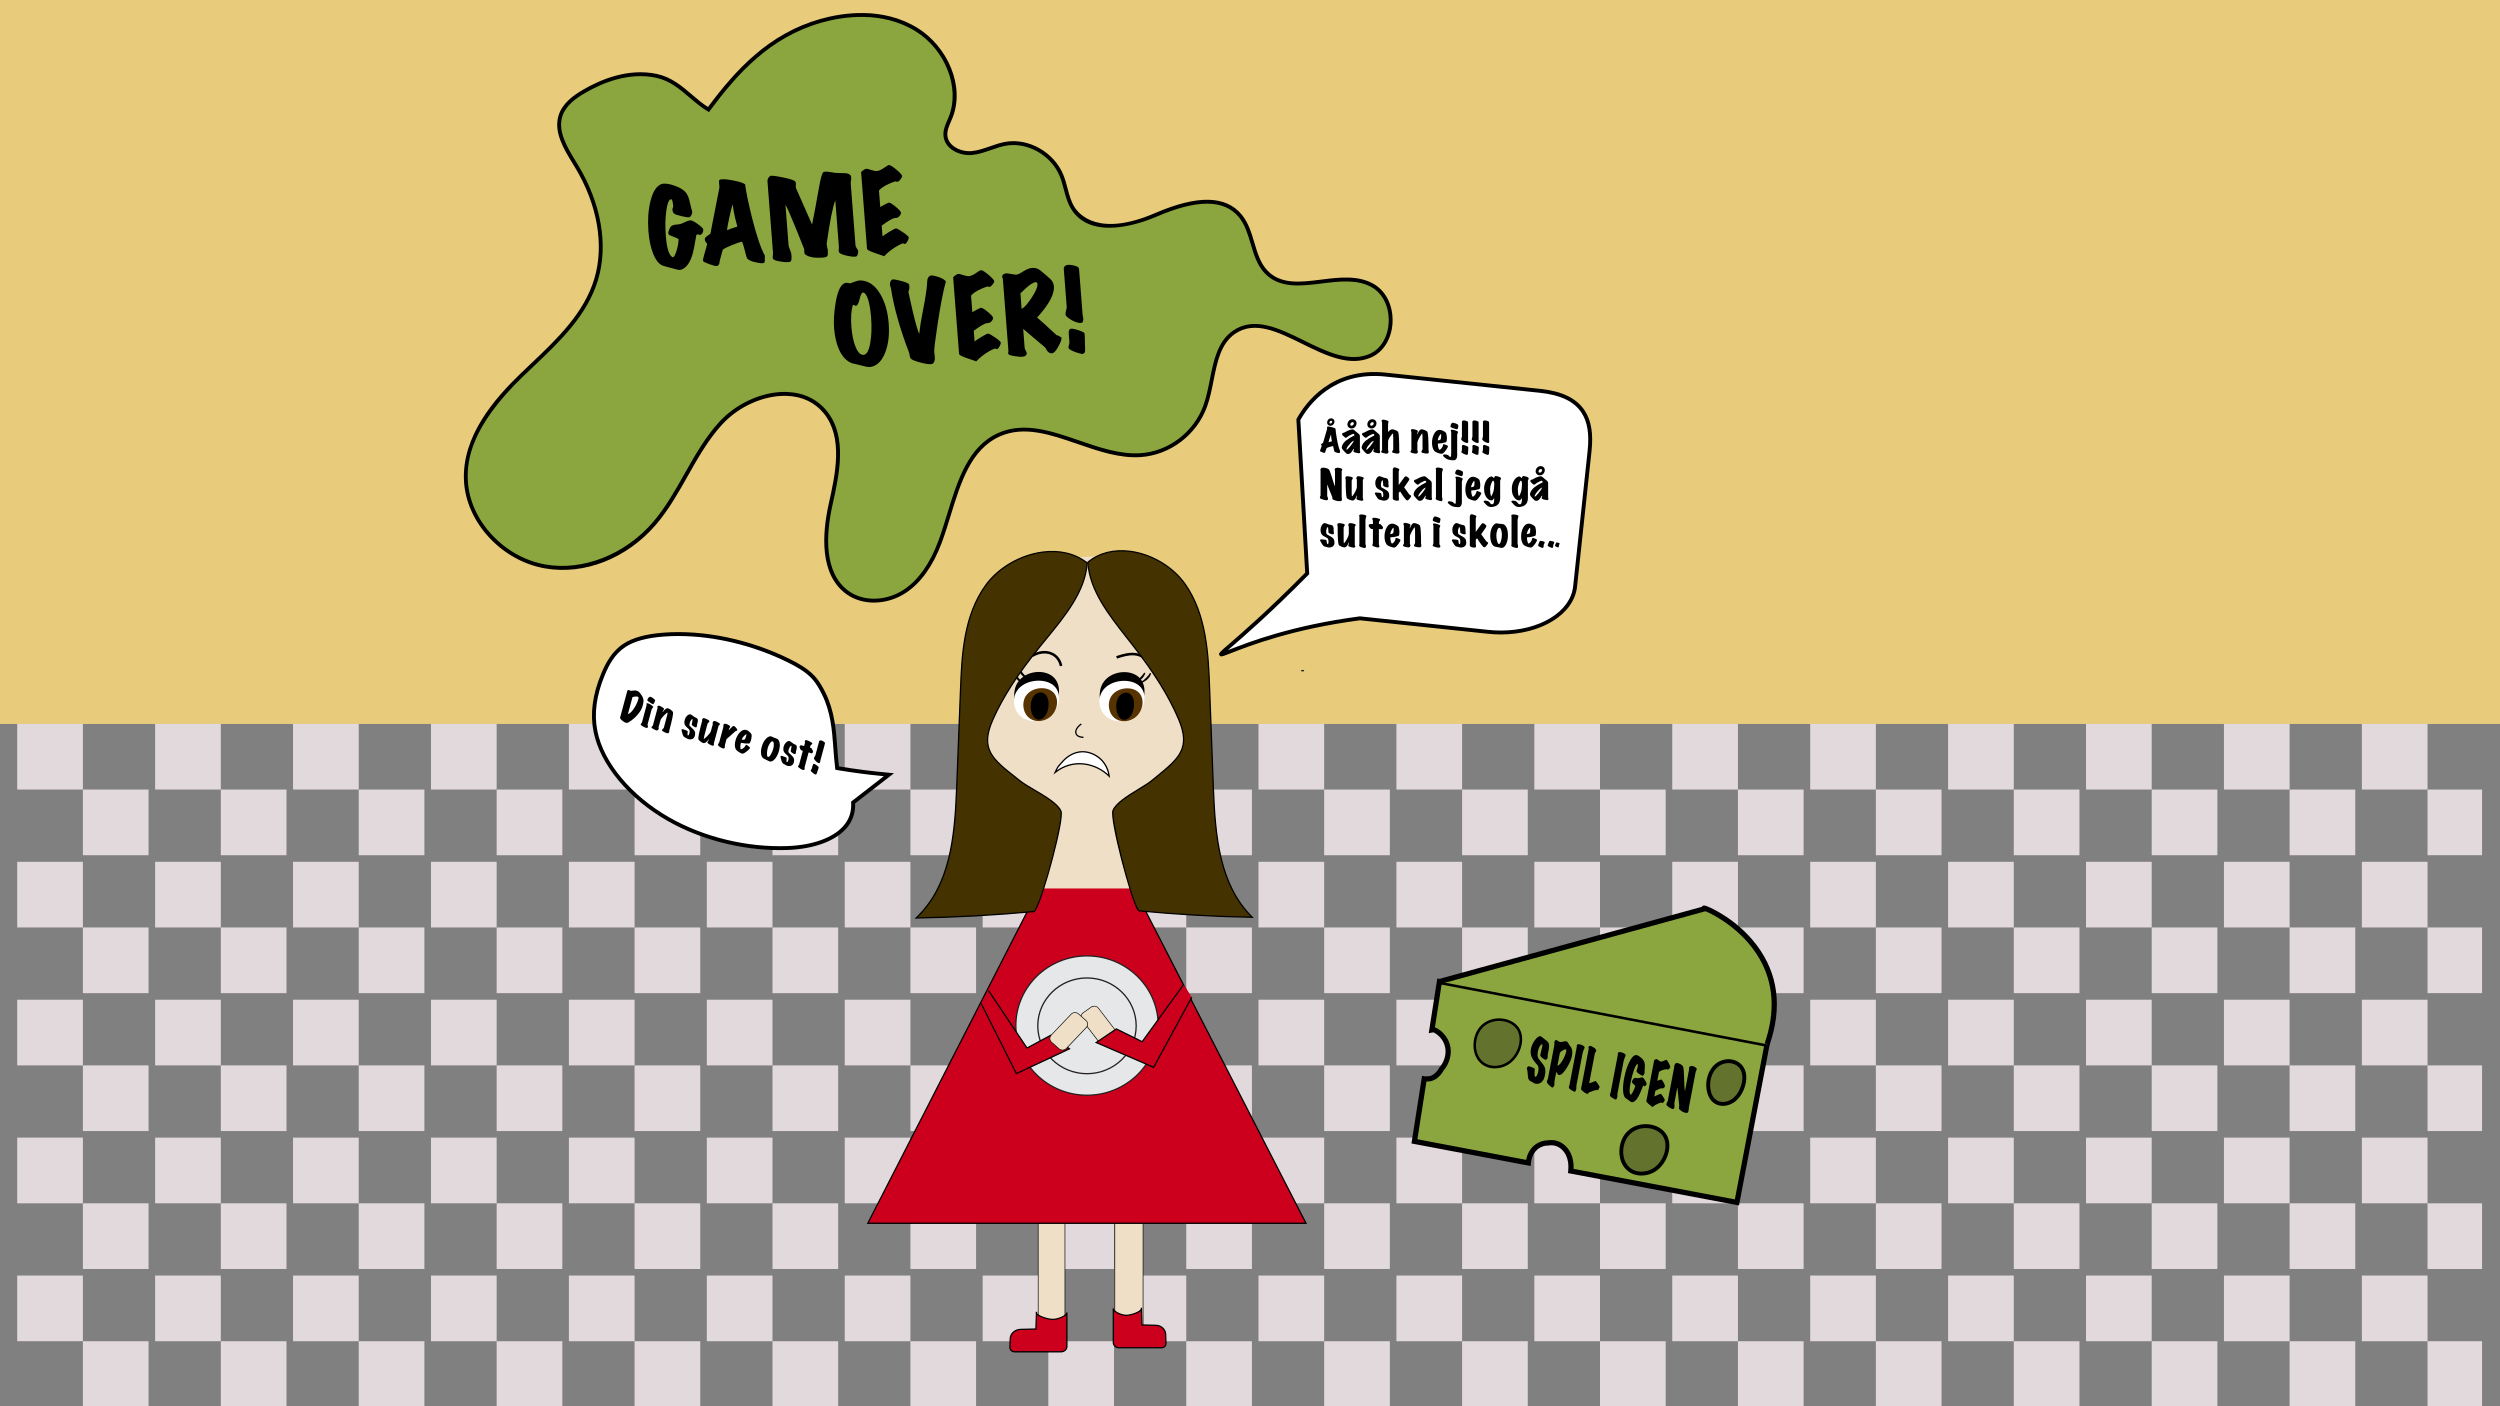 <?xml version="1.0" encoding="UTF-8"?><svg id="Layer_1" xmlns="http://www.w3.org/2000/svg" width="1920" height="1080" xmlns:xlink="http://www.w3.org/1999/xlink" viewBox="0 0 1920 1080"><rect x="0" y="0" width="1920" height="1080" fill="#808080" stroke="none"/><defs><style>.cls-1{fill:none;}.cls-2{fill:#ffdde7;}.cls-3{fill:#563300;}.cls-4{fill:#231f20;}.cls-5{fill:#e2d9dc;}.cls-6{fill:#e8cc7c;}.cls-7{fill:#8ca63f;}.cls-8{fill:#efdfc7;}.cls-9{fill:#fff;}.cls-10{fill:#63722d;}.cls-11{fill:#cc001c;}.cls-12{fill:#443200;}.cls-13{fill:#e6e7e8;}.cls-14{clip-path:url(#clippath);}</style><clipPath id="clippath"><rect class="cls-1" x="13.22" y="555.93" width="1893.01" height="524.19"/></clipPath></defs><rect class="cls-6" width="1920" height="556"/><g class="cls-14"><g id="_Grid_Repeat_"><rect class="cls-5" x="13.22" y="555.93" width="50.44" height="50.44"/><rect class="cls-5" x="63.66" y="606.37" width="50.44" height="50.44"/></g><g id="_Grid_Repeat_-2"><rect class="cls-5" x="119.14" y="555.93" width="50.44" height="50.44"/><rect class="cls-5" x="169.58" y="606.37" width="50.44" height="50.44"/></g><g id="_Grid_Repeat_-3"><rect class="cls-5" x="225.06" y="555.93" width="50.44" height="50.44"/><rect class="cls-5" x="275.5" y="606.37" width="50.44" height="50.44"/></g><g id="_Grid_Repeat_-4"><rect class="cls-5" x="330.99" y="555.93" width="50.44" height="50.44"/><rect class="cls-5" x="381.43" y="606.37" width="50.44" height="50.44"/></g><g id="_Grid_Repeat_-5"><rect class="cls-5" x="436.91" y="555.93" width="50.44" height="50.44"/><rect class="cls-5" x="487.35" y="606.37" width="50.44" height="50.44"/></g><g id="_Grid_Repeat_-6"><rect class="cls-5" x="542.83" y="555.93" width="50.44" height="50.44"/><rect class="cls-5" x="593.27" y="606.37" width="50.44" height="50.44"/></g><g id="_Grid_Repeat_-7"><rect class="cls-5" x="648.76" y="555.93" width="50.44" height="50.44"/><rect class="cls-5" x="699.2" y="606.37" width="50.44" height="50.44"/></g><g id="_Grid_Repeat_-8"><rect class="cls-5" x="754.68" y="555.93" width="50.44" height="50.44"/><rect class="cls-5" x="805.12" y="606.37" width="50.44" height="50.44"/></g><g id="_Grid_Repeat_-9"><rect class="cls-5" x="860.6" y="555.93" width="50.44" height="50.44"/><rect class="cls-5" x="911.04" y="606.37" width="50.44" height="50.44"/></g><g id="_Grid_Repeat_-10"><rect class="cls-5" x="966.52" y="555.93" width="50.44" height="50.44"/><rect class="cls-5" x="1016.96" y="606.37" width="50.44" height="50.44"/></g><g id="_Grid_Repeat_-11"><rect class="cls-5" x="1072.45" y="555.93" width="50.44" height="50.44"/><rect class="cls-5" x="1122.89" y="606.37" width="50.44" height="50.44"/></g><g id="_Grid_Repeat_-12"><rect class="cls-5" x="1178.37" y="555.93" width="50.44" height="50.44"/><rect class="cls-5" x="1228.81" y="606.37" width="50.44" height="50.44"/></g><g id="_Grid_Repeat_-13"><rect class="cls-5" x="1284.29" y="555.93" width="50.44" height="50.44"/><rect class="cls-5" x="1334.73" y="606.37" width="50.44" height="50.44"/></g><g id="_Grid_Repeat_-14"><rect class="cls-5" x="1390.22" y="555.93" width="50.44" height="50.44"/><rect class="cls-5" x="1440.66" y="606.37" width="50.44" height="50.44"/></g><g id="_Grid_Repeat_-15"><rect class="cls-5" x="1496.14" y="555.93" width="50.44" height="50.44"/><rect class="cls-5" x="1546.58" y="606.37" width="50.44" height="50.44"/></g><g id="_Grid_Repeat_-16"><rect class="cls-5" x="1602.06" y="555.93" width="50.44" height="50.44"/><rect class="cls-5" x="1652.5" y="606.37" width="50.44" height="50.44"/></g><g id="_Grid_Repeat_-17"><rect class="cls-5" x="1707.99" y="555.93" width="50.44" height="50.44"/><rect class="cls-5" x="1758.42" y="606.37" width="50.44" height="50.44"/></g><g id="_Grid_Repeat_-18"><rect class="cls-5" x="1813.91" y="555.93" width="50.44" height="50.44"/><rect class="cls-5" x="1864.35" y="606.37" width="50.44" height="50.44"/></g><g id="_Grid_Repeat_-19"><rect class="cls-5" x="13.22" y="661.86" width="50.44" height="50.44"/><rect class="cls-5" x="63.66" y="712.3" width="50.44" height="50.44"/></g><g id="_Grid_Repeat_-20"><rect class="cls-5" x="119.14" y="661.86" width="50.44" height="50.44"/><rect class="cls-5" x="169.58" y="712.3" width="50.44" height="50.44"/></g><g id="_Grid_Repeat_-21"><rect class="cls-5" x="225.06" y="661.86" width="50.44" height="50.44"/><rect class="cls-5" x="275.5" y="712.3" width="50.44" height="50.44"/></g><g id="_Grid_Repeat_-22"><rect class="cls-5" x="330.99" y="661.86" width="50.44" height="50.44"/><rect class="cls-5" x="381.43" y="712.3" width="50.44" height="50.44"/></g><g id="_Grid_Repeat_-23"><rect class="cls-5" x="436.91" y="661.86" width="50.44" height="50.44"/><rect class="cls-5" x="487.35" y="712.3" width="50.44" height="50.44"/></g><g id="_Grid_Repeat_-24"><rect class="cls-5" x="542.83" y="661.86" width="50.44" height="50.44"/><rect class="cls-5" x="593.27" y="712.3" width="50.44" height="50.44"/></g><g id="_Grid_Repeat_-25"><rect class="cls-5" x="648.76" y="661.86" width="50.44" height="50.44"/><rect class="cls-5" x="699.2" y="712.3" width="50.44" height="50.44"/></g><g id="_Grid_Repeat_-26"><rect class="cls-5" x="754.68" y="661.86" width="50.44" height="50.44"/><rect class="cls-5" x="805.12" y="712.3" width="50.44" height="50.44"/></g><g id="_Grid_Repeat_-27"><rect class="cls-5" x="860.6" y="661.86" width="50.44" height="50.44"/><rect class="cls-5" x="911.04" y="712.3" width="50.44" height="50.44"/></g><g id="_Grid_Repeat_-28"><rect class="cls-5" x="966.52" y="661.86" width="50.44" height="50.44"/><rect class="cls-5" x="1016.96" y="712.3" width="50.44" height="50.44"/></g><g id="_Grid_Repeat_-29"><rect class="cls-5" x="1072.45" y="661.86" width="50.44" height="50.44"/><rect class="cls-5" x="1122.89" y="712.3" width="50.44" height="50.44"/></g><g id="_Grid_Repeat_-30"><rect class="cls-5" x="1178.37" y="661.86" width="50.44" height="50.44"/><rect class="cls-5" x="1228.81" y="712.3" width="50.44" height="50.44"/></g><g id="_Grid_Repeat_-31"><rect class="cls-5" x="1284.29" y="661.86" width="50.44" height="50.44"/><rect class="cls-5" x="1334.73" y="712.3" width="50.44" height="50.44"/></g><g id="_Grid_Repeat_-32"><rect class="cls-5" x="1390.22" y="661.86" width="50.44" height="50.44"/><rect class="cls-5" x="1440.66" y="712.3" width="50.44" height="50.44"/></g><g id="_Grid_Repeat_-33"><rect class="cls-5" x="1496.14" y="661.86" width="50.44" height="50.44"/><rect class="cls-5" x="1546.58" y="712.3" width="50.44" height="50.44"/></g><g id="_Grid_Repeat_-34"><rect class="cls-5" x="1602.06" y="661.86" width="50.44" height="50.44"/><rect class="cls-5" x="1652.5" y="712.3" width="50.44" height="50.44"/></g><g id="_Grid_Repeat_-35"><rect class="cls-5" x="1707.99" y="661.86" width="50.44" height="50.44"/><rect class="cls-5" x="1758.42" y="712.3" width="50.44" height="50.44"/></g><g id="_Grid_Repeat_-36"><rect class="cls-5" x="1813.91" y="661.86" width="50.44" height="50.44"/><rect class="cls-5" x="1864.35" y="712.3" width="50.44" height="50.44"/></g><g id="_Grid_Repeat_-37"><rect class="cls-5" x="13.22" y="767.78" width="50.44" height="50.44"/><rect class="cls-5" x="63.66" y="818.22" width="50.44" height="50.44"/></g><g id="_Grid_Repeat_-38"><rect class="cls-5" x="119.14" y="767.78" width="50.44" height="50.44"/><rect class="cls-5" x="169.58" y="818.22" width="50.44" height="50.44"/></g><g id="_Grid_Repeat_-39"><rect class="cls-5" x="225.06" y="767.78" width="50.44" height="50.44"/><rect class="cls-5" x="275.5" y="818.22" width="50.44" height="50.44"/></g><g id="_Grid_Repeat_-40"><rect class="cls-5" x="330.99" y="767.78" width="50.44" height="50.44"/><rect class="cls-5" x="381.43" y="818.22" width="50.44" height="50.44"/></g><g id="_Grid_Repeat_-41"><rect class="cls-5" x="436.91" y="767.78" width="50.44" height="50.44"/><rect class="cls-5" x="487.35" y="818.22" width="50.44" height="50.44"/></g><g id="_Grid_Repeat_-42"><rect class="cls-5" x="542.83" y="767.78" width="50.44" height="50.44"/><rect class="cls-5" x="593.27" y="818.22" width="50.44" height="50.44"/></g><g id="_Grid_Repeat_-43"><rect class="cls-5" x="648.76" y="767.78" width="50.44" height="50.44"/><rect class="cls-5" x="699.2" y="818.22" width="50.44" height="50.44"/></g><g id="_Grid_Repeat_-44"><rect class="cls-5" x="754.68" y="767.78" width="50.44" height="50.44"/><rect class="cls-5" x="805.12" y="818.22" width="50.44" height="50.44"/></g><g id="_Grid_Repeat_-45"><rect class="cls-5" x="860.6" y="767.78" width="50.44" height="50.44"/><rect class="cls-5" x="911.04" y="818.22" width="50.44" height="50.44"/></g><g id="_Grid_Repeat_-46"><rect class="cls-5" x="966.52" y="767.78" width="50.44" height="50.44"/><rect class="cls-5" x="1016.96" y="818.22" width="50.44" height="50.44"/></g><g id="_Grid_Repeat_-47"><rect class="cls-5" x="1072.45" y="767.78" width="50.44" height="50.44"/><rect class="cls-5" x="1122.89" y="818.22" width="50.44" height="50.44"/></g><g id="_Grid_Repeat_-48"><rect class="cls-5" x="1178.37" y="767.78" width="50.44" height="50.44"/><rect class="cls-5" x="1228.81" y="818.22" width="50.44" height="50.44"/></g><g id="_Grid_Repeat_-49"><rect class="cls-5" x="1284.29" y="767.78" width="50.44" height="50.44"/><rect class="cls-5" x="1334.73" y="818.22" width="50.44" height="50.44"/></g><g id="_Grid_Repeat_-50"><rect class="cls-5" x="1390.22" y="767.78" width="50.44" height="50.44"/><rect class="cls-5" x="1440.66" y="818.22" width="50.44" height="50.44"/></g><g id="_Grid_Repeat_-51"><rect class="cls-5" x="1496.14" y="767.78" width="50.44" height="50.44"/><rect class="cls-5" x="1546.58" y="818.22" width="50.44" height="50.44"/></g><g id="_Grid_Repeat_-52"><rect class="cls-5" x="1602.06" y="767.78" width="50.44" height="50.44"/><rect class="cls-5" x="1652.5" y="818.22" width="50.44" height="50.44"/></g><g id="_Grid_Repeat_-53"><rect class="cls-5" x="1707.99" y="767.78" width="50.44" height="50.44"/><rect class="cls-5" x="1758.42" y="818.22" width="50.44" height="50.44"/></g><g id="_Grid_Repeat_-54"><rect class="cls-5" x="1813.91" y="767.78" width="50.44" height="50.44"/><rect class="cls-5" x="1864.35" y="818.22" width="50.44" height="50.44"/></g><g id="_Grid_Repeat_-55"><rect class="cls-5" x="13.22" y="873.7" width="50.44" height="50.44"/><rect class="cls-5" x="63.66" y="924.14" width="50.44" height="50.44"/></g><g id="_Grid_Repeat_-56"><rect class="cls-5" x="119.14" y="873.7" width="50.44" height="50.44"/><rect class="cls-5" x="169.58" y="924.14" width="50.44" height="50.44"/></g><g id="_Grid_Repeat_-57"><rect class="cls-5" x="225.06" y="873.7" width="50.44" height="50.44"/><rect class="cls-5" x="275.5" y="924.14" width="50.44" height="50.44"/></g><g id="_Grid_Repeat_-58"><rect class="cls-5" x="330.99" y="873.7" width="50.44" height="50.44"/><rect class="cls-5" x="381.43" y="924.14" width="50.44" height="50.44"/></g><g id="_Grid_Repeat_-59"><rect class="cls-5" x="436.91" y="873.7" width="50.44" height="50.44"/><rect class="cls-5" x="487.35" y="924.14" width="50.44" height="50.44"/></g><g id="_Grid_Repeat_-60"><rect class="cls-5" x="542.83" y="873.7" width="50.44" height="50.44"/><rect class="cls-5" x="593.27" y="924.14" width="50.44" height="50.44"/></g><g id="_Grid_Repeat_-61"><rect class="cls-5" x="648.76" y="873.7" width="50.44" height="50.44"/><rect class="cls-5" x="699.2" y="924.14" width="50.44" height="50.44"/></g><g id="_Grid_Repeat_-62"><rect class="cls-5" x="754.68" y="873.7" width="50.44" height="50.44"/><rect class="cls-5" x="805.12" y="924.14" width="50.44" height="50.44"/></g><g id="_Grid_Repeat_-63"><rect class="cls-5" x="860.6" y="873.7" width="50.44" height="50.44"/><rect class="cls-5" x="911.04" y="924.14" width="50.44" height="50.44"/></g><g id="_Grid_Repeat_-64"><rect class="cls-5" x="966.52" y="873.7" width="50.44" height="50.44"/><rect class="cls-5" x="1016.96" y="924.14" width="50.44" height="50.44"/></g><g id="_Grid_Repeat_-65"><rect class="cls-5" x="1072.45" y="873.7" width="50.44" height="50.44"/><rect class="cls-5" x="1122.89" y="924.14" width="50.44" height="50.44"/></g><g id="_Grid_Repeat_-66"><rect class="cls-5" x="1178.37" y="873.7" width="50.44" height="50.44"/><rect class="cls-5" x="1228.81" y="924.14" width="50.44" height="50.44"/></g><g id="_Grid_Repeat_-67"><rect class="cls-5" x="1284.29" y="873.7" width="50.44" height="50.44"/><rect class="cls-5" x="1334.73" y="924.14" width="50.44" height="50.44"/></g><g id="_Grid_Repeat_-68"><rect class="cls-5" x="1390.22" y="873.7" width="50.44" height="50.44"/><rect class="cls-5" x="1440.66" y="924.14" width="50.44" height="50.44"/></g><g id="_Grid_Repeat_-69"><rect class="cls-5" x="1496.14" y="873.7" width="50.44" height="50.44"/><rect class="cls-5" x="1546.58" y="924.14" width="50.44" height="50.44"/></g><g id="_Grid_Repeat_-70"><rect class="cls-5" x="1602.06" y="873.7" width="50.44" height="50.44"/><rect class="cls-5" x="1652.5" y="924.14" width="50.44" height="50.44"/></g><g id="_Grid_Repeat_-71"><rect class="cls-5" x="1707.99" y="873.7" width="50.44" height="50.44"/><rect class="cls-5" x="1758.42" y="924.14" width="50.44" height="50.44"/></g><g id="_Grid_Repeat_-72"><rect class="cls-5" x="1813.91" y="873.7" width="50.44" height="50.44"/><rect class="cls-5" x="1864.35" y="924.14" width="50.44" height="50.44"/></g><g id="_Grid_Repeat_-73"><rect class="cls-5" x="13.22" y="979.62" width="50.44" height="50.44"/><rect class="cls-5" x="63.66" y="1030.06" width="50.44" height="50.44"/></g><g id="_Grid_Repeat_-74"><rect class="cls-5" x="119.14" y="979.62" width="50.44" height="50.44"/><rect class="cls-5" x="169.58" y="1030.06" width="50.44" height="50.44"/></g><g id="_Grid_Repeat_-75"><rect class="cls-5" x="225.06" y="979.62" width="50.44" height="50.44"/><rect class="cls-5" x="275.5" y="1030.06" width="50.44" height="50.44"/></g><g id="_Grid_Repeat_-76"><rect class="cls-5" x="330.99" y="979.62" width="50.44" height="50.44"/><rect class="cls-5" x="381.43" y="1030.06" width="50.44" height="50.44"/></g><g id="_Grid_Repeat_-77"><rect class="cls-5" x="436.91" y="979.62" width="50.44" height="50.44"/><rect class="cls-5" x="487.35" y="1030.06" width="50.44" height="50.44"/></g><g id="_Grid_Repeat_-78"><rect class="cls-5" x="542.83" y="979.62" width="50.44" height="50.44"/><rect class="cls-5" x="593.27" y="1030.06" width="50.44" height="50.44"/></g><g id="_Grid_Repeat_-79"><rect class="cls-5" x="648.76" y="979.62" width="50.44" height="50.44"/><rect class="cls-5" x="699.2" y="1030.06" width="50.44" height="50.44"/></g><g id="_Grid_Repeat_-80"><rect class="cls-5" x="754.68" y="979.62" width="50.44" height="50.44"/><rect class="cls-5" x="805.12" y="1030.06" width="50.44" height="50.44"/></g><g id="_Grid_Repeat_-81"><rect class="cls-5" x="860.6" y="979.62" width="50.44" height="50.44"/><rect class="cls-5" x="911.04" y="1030.06" width="50.44" height="50.44"/></g><g id="_Grid_Repeat_-82"><rect class="cls-5" x="966.52" y="979.62" width="50.44" height="50.44"/><rect class="cls-5" x="1016.96" y="1030.06" width="50.44" height="50.44"/></g><g id="_Grid_Repeat_-83"><rect class="cls-5" x="1072.45" y="979.62" width="50.44" height="50.44"/><rect class="cls-5" x="1122.89" y="1030.06" width="50.44" height="50.44"/></g><g id="_Grid_Repeat_-84"><rect class="cls-5" x="1178.37" y="979.62" width="50.44" height="50.44"/><rect class="cls-5" x="1228.81" y="1030.06" width="50.44" height="50.44"/></g><g id="_Grid_Repeat_-85"><rect class="cls-5" x="1284.29" y="979.62" width="50.44" height="50.44"/><rect class="cls-5" x="1334.73" y="1030.06" width="50.44" height="50.44"/></g><g id="_Grid_Repeat_-86"><rect class="cls-5" x="1390.22" y="979.62" width="50.44" height="50.44"/><rect class="cls-5" x="1440.66" y="1030.06" width="50.44" height="50.44"/></g><g id="_Grid_Repeat_-87"><rect class="cls-5" x="1496.14" y="979.62" width="50.44" height="50.44"/><rect class="cls-5" x="1546.58" y="1030.06" width="50.44" height="50.44"/></g><g id="_Grid_Repeat_-88"><rect class="cls-5" x="1602.06" y="979.62" width="50.44" height="50.44"/><rect class="cls-5" x="1652.5" y="1030.06" width="50.44" height="50.44"/></g><g id="_Grid_Repeat_-89"><rect class="cls-5" x="1707.99" y="979.62" width="50.44" height="50.44"/><rect class="cls-5" x="1758.42" y="1030.06" width="50.44" height="50.44"/></g><g id="_Grid_Repeat_-90"><rect class="cls-5" x="1813.91" y="979.62" width="50.44" height="50.44"/><rect class="cls-5" x="1864.35" y="1030.06" width="50.44" height="50.44"/></g></g><path class="cls-7" d="M630.41,16.01c24.31-6.91,51.92-6.72,73.8,6.93,21.88,13.65,35.41,43.08,25.97,66.97-1.87,4.73-4.6,9.46-4.05,14.58.97,9.09,11.78,13.94,20.62,13.01,8.84-.93,16.86-5.55,25.61-7.09,17.29-3.04,36.24,7.8,43,24.6,3.26,8.1,3.95,17.25,8.52,24.68,12.55,20.38,42.46,14.54,63.76,5.36,21.3-9.18,49.71-17.61,64.93.79,10.18,12.31,8.88,31.75,19.98,43.2,20.09,20.71,56.6-3.8,81.55,10.22,19.26,10.83,18.35,44.98-1.44,53.82-33.55,14.99-74.39-38.71-104.79-17.98-16.89,11.52-15.15,37.09-22.19,56.64-7.55,20.96-27.67,36.31-49.57,37.81-37.06,2.54-74.9-30.73-108.77-15.74-29.26,12.96-34.04,52.05-45.46,82.55-5.54,14.78-13.9,29.02-26.82,37.64-12.92,8.62-31.07,10.41-43.99,1.21-19.85-14.14-18.43-44.15-13.15-67.92,5.29-23.77,11.35-51.57-4.04-70.68-19.68-24.43-59.68-14.17-80.38,8.42s-30.84,53.59-50.8,76.88c-20.58,24.01-52.77,38.58-83.98,33.14-31.21-5.44-59.16-33.31-60.9-65.59-1.72-32.09,20.25-59.55,42.81-81.33,22.56-21.78,48.11-43.15,57.25-73.64,8.58-28.64.61-60.77-15.02-86.68-7.25-12.02-16.54-25.51-12.45-38.76,2.59-8.38,10.01-14.05,17.42-18.45,16.89-10.03,36.92-16.45,56.32-12.34,17.02,3.61,26.63,18.01,39.97,25.87,23.12-31.16,47.94-57.22,86.28-68.12Z"/><path d="M671.26,462.8c-7.67,0-15.08-2.11-21.05-6.37-20.83-14.83-18.97-45.97-13.74-69.47,5.03-22.61,11.28-50.75-3.75-69.41-6.82-8.47-16.69-13.14-28.55-13.52-17.36-.57-36.8,8.09-49.56,22.01-10.63,11.6-18.62,25.76-26.35,39.46-7.24,12.82-14.72,26.08-24.41,37.38-22.32,26.04-55.04,38.94-85.37,33.64-33.14-5.78-60.43-35.2-62.14-66.99-1.86-34.7,23.8-63.7,43.26-82.49,2.63-2.54,5.3-5.07,7.98-7.61,20.12-19.08,40.92-38.82,48.88-65.38,7.74-25.83,2.32-56.98-14.86-85.47-.58-.95-1.16-1.92-1.76-2.89-6.94-11.36-14.81-24.24-10.84-37.09,2.87-9.28,11.17-15.19,18.08-19.29,13.97-8.3,35.27-17.21,57.39-12.52,11.22,2.38,19.28,9.25,27.06,15.9,4.08,3.48,7.94,6.78,12.2,9.45,21.27-28.52,46.52-56.28,86.26-67.57,16.33-4.64,47.78-9.89,75.01,7.1,11,6.87,20.24,17.93,25.33,30.35,5.4,13.17,5.84,26.82,1.24,38.44-.38.96-.79,1.91-1.21,2.87-1.62,3.75-3.14,7.28-2.75,11,.85,7.97,10.68,12.55,18.97,11.68,4.63-.49,8.99-2.01,13.6-3.62,3.83-1.34,7.79-2.72,11.91-3.45,18-3.16,37.61,8.04,44.65,25.51,1.33,3.3,2.24,6.77,3.13,10.13,1.36,5.15,2.64,10.02,5.28,14.31,3.59,5.83,18.65,23.4,61.89,4.77,32.58-14.04,54.39-13.65,66.68,1.21,5.07,6.13,7.39,13.93,9.64,21.48,2.44,8.2,4.74,15.94,10.26,21.63,10.29,10.6,25.23,8.74,41.05,6.76,13.86-1.73,28.2-3.52,40.15,3.2,9.64,5.42,15.26,16.81,14.66,29.74-.56,12.28-6.78,22.54-16.23,26.75-16.9,7.55-35.32-1.54-53.15-10.33-18.75-9.25-36.46-17.98-51.41-7.78-11.02,7.51-13.75,21.29-16.64,35.88-1.34,6.74-2.72,13.71-4.99,20.03-7.8,21.66-28.25,37.25-50.88,38.8-16.28,1.12-32.7-4.55-48.58-10.03-21.06-7.27-40.96-14.13-59.68-5.84-22.13,9.8-30.03,35.52-37.66,60.4-2.19,7.12-4.45,14.49-7,21.31-6.65,17.77-15.87,30.67-27.39,38.36-7.52,5.02-16.24,7.55-24.64,7.55ZM602.61,301.01c.56,0,1.11,0,1.66.03,12.76.41,23.4,5.47,30.79,14.63,15.94,19.78,9.51,48.7,4.34,71.94-5.03,22.62-6.93,52.5,12.56,66.38,11.52,8.2,28.91,7.69,42.29-1.24,10.99-7.33,19.82-19.75,26.24-36.92,2.52-6.73,4.77-14.05,6.94-21.13,7.83-25.52,15.93-51.9,39.31-62.26,19.8-8.77,41.19-1.39,61.87,5.74,15.6,5.38,31.72,10.95,47.4,9.87,21.46-1.47,40.86-16.27,48.26-36.83,2.2-6.11,3.56-12.97,4.87-19.6,2.88-14.54,5.86-29.57,17.89-37.77,16.4-11.18,35.73-1.65,54.43,7.57,17.2,8.48,34.99,17.25,50.59,10.28,8.4-3.75,13.94-13.01,14.45-24.15.54-11.79-4.49-22.13-13.14-26.99-11.1-6.24-24.93-4.51-38.31-2.84-15.86,1.98-32.25,4.03-43.58-7.65-6.04-6.22-8.55-14.69-10.99-22.87-2.16-7.25-4.39-14.76-9.07-20.42-11.33-13.69-32-13.81-63.19-.37-11.49,4.95-50.17,19.16-65.63-5.95-2.88-4.67-4.27-9.99-5.63-15.12-.86-3.27-1.75-6.65-3.01-9.78-6.53-16.2-24.69-26.6-41.35-23.68-3.87.68-7.72,2.02-11.43,3.32-4.57,1.6-9.3,3.25-14.28,3.78-9.9,1.05-21.21-4.47-22.27-14.34-.48-4.5,1.27-8.57,2.97-12.51.4-.93.8-1.86,1.17-2.79,8.63-21.81-2.75-51.04-25.37-65.15-26.25-16.38-56.75-11.26-72.6-6.76l-.41-1.44.41,1.44c-39.38,11.19-64.36,39.09-85.48,67.57l-.8,1.08-1.16-.68c-4.95-2.91-9.44-6.74-13.78-10.45-7.5-6.4-15.26-13.02-25.74-15.24-21.18-4.49-41.73,4.14-55.24,12.16-6.45,3.83-14.18,9.29-16.75,17.6-3.57,11.55,3.92,23.82,10.53,34.64.6.98,1.19,1.94,1.76,2.9,17.62,29.21,23.15,61.24,15.17,87.88-8.19,27.33-29.29,47.34-49.69,66.7-2.67,2.54-5.33,5.06-7.96,7.59-39.76,38.38-43.21,64.14-42.35,80.17,1.64,30.45,27.84,58.65,59.66,64.19,28.86,5.03,61.27-7.78,82.58-32.64,9.5-11.08,16.91-24.21,24.08-36.91,7.81-13.84,15.89-28.15,26.76-40.01,12.92-14.1,32.45-23.01,50.2-23.01Z"/><path d="M540.13,176.27c.01,2.09-.75,3.48-2.28,4.18-.29.07-.64,0-1.06-.2-.41-.2-.74-.3-.99-.28-.3.02-.61.12-.94.31-1.32,7.9-2.42,13.21-3.3,15.95-1.59,5.09-3.9,8.51-6.94,10.25-.81.48-1.65.75-2.54.82-.89.07-3.13-.44-6.74-1.53-1.36-.27-3.51-.86-6.46-1.79-2.97-1.24-5.45-4.43-7.43-9.57-1.8-4.68-2.96-10.32-3.47-16.93-.66-8.58-.12-16.32,1.63-23.2,1.9-7.52,4.83-11.88,8.81-13.06.34-.08.73-.13,1.18-.17,2.46-.19,5.54.42,9.21,1.82,3.93,1.48,6.65,3.24,8.14,5.28,1.22,1.64,2.1,3.77,2.65,6.39.68,2.99,1.07,4.6,1.19,4.86.22.88.5,1.93.84,3.16.1.67-.08,1.49-.56,2.44-.47.95-.95,1.55-1.42,1.79-.62.31-2.57.08-5.86-.7-3.28-.77-5.27-1.42-5.95-1.95-.93-.56-1.4-1.75-1.39-3.58-.02-.26.08-.6.29-1,.22-.41.31-.77.29-1.08-.29-3.69-.82-5.51-1.61-5.45-1.68.08-2.93,3.15-3.75,9.23-.75,5.71-.87,11.89-.35,18.55.76,9.89,2.51,15.46,5.24,16.72.82.36,1.78-1.15,2.89-4.53,1.1-3.38,1.67-6.51,1.69-9.39-.84-.56-2.4-1.26-4.7-2.08-1.83-.65-2.85-1.25-3.04-1.81-.26-.76-.1-1.89.48-3.37.58-1.48,1.24-2.46,1.97-2.93.73-.47,1.79-.79,3.16-.94,1.87-.14,3-.28,3.39-.41.83-.22,2.15-.76,3.96-1.63,1.48-.74,2.61-1.14,3.4-1.2.3-.02.57-.02.82.02,1.25.17,3.15,1.2,5.71,3.1,2.55,1.9,3.83,3.22,3.84,3.95Z"/><path d="M587.42,196.27c-.01.47-.03,1.6-.04,3.38.02.94-.12,1.66-.43,2.15-.24.17-.65.28-1.24.33-1.63.12-3.68-.17-6.17-.87-2.68-.64-4.53-1.49-5.55-2.57-.43-.44-.95-1.97-1.55-4.59-.81-3.44-1.65-6.29-2.52-8.52-1.85.4-4.53,1.32-8.04,2.76-3.51,1.44-5.78,2.59-6.8,3.45-.57,2.29-1.34,5.13-2.32,8.5-.09.74-.2,1.44-.32,2.1-.12.66-.51,1.23-1.17,1.7-.14.11-.36.18-.65.21-1.18.09-3.22-.41-6.1-1.5-2.89-1.09-4.39-1.84-4.52-2.25-.25-.71.07-2.54.99-5.49,1.25-4.28,1.97-6.9,2.14-7.85-1.12-1.02-1.72-2.07-1.81-3.16-.02-.26-.02-.55,0-.86.05-.63,1.47-1.86,4.25-3.69l6.88-35.14c.1-.64.04-1.78-.19-3.44-.21-1.4-.13-2.29.24-2.69.23-.28.81-.45,1.75-.52,2.32-.17,5.67.2,10.05,1.13,4.39.93,7.04,1.85,7.95,2.78.74,5.75,2.52,14.33,5.34,25.74,3.57,14.07,6.84,23.72,9.83,28.94ZM566.28,173.99c-.89-3.23-1.46-5.36-1.68-6.39-.81-3.44-1.46-7.03-1.95-10.77-.79,2.62-1.67,6.25-2.66,10.88-1.06,4.84-1.6,7.87-1.6,9.07.9-.49,3.54-1.42,7.89-2.79Z"/><path d="M659.11,193.16c-.17,2.26-.67,3.53-1.49,3.8-1.16.4-3.45.23-6.88-.5-3.63-.78-5.73-1.66-6.3-2.67-.18-.35-.28-.74-.31-1.15-.02-.31,0-.82.07-1.54.07-.71.08-1.3.05-1.77l-2.74-35.43c-1.95,4.96-4.15,15.96-6.6,33-.03.21-.04.45-.02.71.04.52.19,1.35.45,2.48.26,1.13.4,1.85.43,2.17.08,1.62.08,2.66.02,3.14-.17,1.06-.64,1.72-1.41,1.99-.48.19-1.34.33-2.57.43-6.41.48-10.91-.36-13.51-2.52-.42-.33-.62-.97-.59-1.92,0-1.15-.05-1.91-.18-2.26-2.28-5.8-4.31-10.88-6.09-15.24-4.29-10.56-7.02-16.77-8.21-18.62l2.4,31.06c.05.68.32,1.6.81,2.77.6,1.42.95,2.31,1.03,2.67.28,1.03.42,2.27.44,3.74.04,1.77-.22,2.89-.78,3.36-.28.23-.84.38-1.68.44-1.82.14-4.02-.04-6.59-.53-2.76-.47-4.42-1.06-4.97-1.75-.28-.34-.43-.78-.47-1.3-.02-.31.02-.84.14-1.58.12-.74.16-1.32.13-1.74l-4.28-55.34c-.05-.62.14-1.36.57-2.2.43-.84.96-1.42,1.58-1.73.81-.43,4.09-.04,9.83,1.15,5.99,1.17,9.21,2.34,9.64,3.52.18.46.26,1.08.22,1.87-.06,1.1-.09,1.76-.07,1.97.04.47.14.88.32,1.23l12.18,27.58c1.02-4.73,2.81-14.31,5.36-28.74,1.26-7.37,2.45-11.25,3.56-11.65.34-.13.73-.21,1.17-.24.84-.06,2.26.06,4.27.39,2.21.41,3.74.61,4.58.6,3.92.07,6.18.14,6.78.2,2.35.29,3.73,1.05,4.12,2.28.13.36.21.74.24,1.16.04.52-.03,1.27-.2,2.25-.17.98-.24,1.71-.2,2.17l3.69,47.77c.04.52.41,1.28,1.11,2.27.7,1,1.02,1.76.96,2.28Z"/><path d="M697.93,182.48c-.08.9-.44,1.88-1.07,2.95-.64,1.07-1.22,1.73-1.74,1.98-.14.06-.42,0-.83-.21-.41-.2-.74-.3-.99-.28-.1,0-.2.04-.29.1-1.49.58-2.97,1.32-4.44,2.22-3.51,2.04-6.69,4.56-9.53,7.55-5.1-1.76-7.87-2.73-8.33-2.91-3.17-1.17-4.78-2.1-4.83-2.78l-4.54-58.69c-.03-.36.51-.93,1.62-1.69,1.11-.76,1.93-1.14,2.48-1.13.59,0,1.81.32,3.64.94s3.32.89,4.45.8c1.48-.11,3.35-.96,5.61-2.54,2.06-1.52,3.37-2.19,3.93-2.02,1.21.33,3.08,1.56,5.6,3.7,2.52,2.14,3.92,3.7,4.19,4.67.13.46-.26,1.3-1.18,2.52-.92,1.22-1.71,1.85-2.34,1.9-.54.04-.94,0-1.2-.14-.26-.14-.44-.18-.53-.12-1.74.55-3.36,1.17-4.84,1.85-3.55,1.57-6.12,3.28-7.71,5.13l.98,12.72c1.65-1.07,3.82-2.2,6.51-3.39.78-.16,2.53.87,5.26,3.1,2.73,2.23,4.13,3.81,4.2,4.75.04.57-.25,1.27-.88,2.11-.63.83-1.26,1.38-1.88,1.63-.49.04-1.35.15-2.58.35-1.85.51-5.02,2.42-9.52,5.74l.63,8.19c1.41-1.05,3.33-2.3,5.77-3.77,2.44-1.46,3.96-2.22,4.55-2.27.69-.05,2.52.95,5.48,3,2.96,2.05,4.42,3.4,4.37,4.03Z"/><path d="M668.84,281.8c-1.03.18-2.2.13-3.51-.17-1.31-.29-2.6-.6-3.87-.93-1.51-.3-3.89-.88-7.13-1.74-4.09-1.52-7.35-4.89-9.78-10.1-2.14-4.6-3.47-10.26-3.99-16.97-.42-5.46-.03-11.9,1.18-19.32,1.66-9.96,4.41-15.09,8.26-15.38.34-.03.83.03,1.46.17.63.14,1.12.22,1.47.24,3.56-1.37,5.86-2.09,6.9-2.17.49-.04.99-.05,1.48-.03,5.98.34,10.94,3.89,14.88,10.66,3.55,6.12,5.66,13.58,6.34,22.37.64,8.33-.18,15.58-2.48,21.77-2.45,6.73-6.2,10.59-11.23,11.6ZM663.08,224.69c-1.11-.23-2.06,1.39-2.86,4.85-.8,3.46-1.74,5.23-2.83,5.31-.25.02-.62-.1-1.11-.35-.49-.25-.89-.39-1.19-.42-1.37,4.03-1.78,9.66-1.22,16.89.44,5.67,1.38,10.49,2.83,14.47,1.63,4.43,3.6,6.79,5.9,7.09,2.7.32,4.62-2.73,5.76-9.15,1-5.62,1.21-12.23.62-19.83-.4-5.15-1.1-9.44-2.11-12.87-1.08-3.69-2.35-5.68-3.81-5.99Z"/><path d="M726.46,216.17c-2.03,7.11-4.12,17.84-6.29,32.19-1.97,12.97-2.87,20.31-2.68,22.03-.04.16.11,1.35.42,3.58.19,1.19.1,2.29-.26,3.32-.4,1.29-1.01,2.04-1.83,2.26-1.41.42-4.32.06-8.75-1.07-4.43-1.13-7-2.22-7.73-3.27-.34-.5-.56-1.16-.67-1.99-.13-1.04-.26-1.73-.39-2.09-7.07-18.36-11.75-34.94-14.04-49.74-.02-.26-.19-.8-.5-1.61-.19-.61-.29-1.16-.27-1.63.1-1.84.73-3.01,1.89-3.52.57-.25,2.68.09,6.33,1.02,3.84.97,6,1.88,6.46,2.73.24.51.32,1.6.25,3.28-.03.32-.16.78-.41,1.4-.25.62-.33,1.14-.25,1.55,1.16,5.41,2.22,10.17,3.19,14.28,2.35,9.87,4.04,15.71,5.08,17.52.46-4.9,1.46-11.2,3-18.91,1.54-7.7,2.53-14.11,2.98-19.22-.03-.99.09-2.33.36-4.03.45-1.29,1.2-2.16,2.25-2.6.77-.32,2.65-.01,5.65.91,3.26,1.06,5.33,2.27,6.23,3.62Z"/><path d="M768.64,263.24c-.08.9-.44,1.88-1.08,2.95-.64,1.07-1.22,1.73-1.74,1.98-.14.06-.42,0-.83-.21-.41-.2-.74-.3-.99-.28-.1,0-.2.04-.29.1-1.49.58-2.97,1.32-4.44,2.22-3.51,2.04-6.69,4.56-9.53,7.54-5.1-1.76-7.87-2.73-8.33-2.91-3.17-1.18-4.77-2.1-4.83-2.78l-4.54-58.69c-.03-.36.51-.93,1.62-1.69,1.11-.76,1.93-1.14,2.48-1.13.59,0,1.81.32,3.64.94,1.83.62,3.32.89,4.45.8,1.48-.11,3.35-.96,5.61-2.54,2.06-1.52,3.38-2.19,3.93-2.02,1.21.33,3.08,1.56,5.61,3.7,2.52,2.14,3.92,3.7,4.19,4.67.13.46-.26,1.3-1.18,2.52-.92,1.22-1.71,1.85-2.34,1.9-.54.04-.94,0-1.2-.15-.26-.14-.44-.18-.53-.12-1.74.55-3.36,1.17-4.84,1.85-3.55,1.57-6.12,3.29-7.71,5.13l.98,12.72c1.65-1.07,3.82-2.2,6.51-3.39.78-.16,2.53.87,5.26,3.1,2.73,2.23,4.13,3.81,4.2,4.75.04.57-.25,1.27-.88,2.11-.63.83-1.26,1.38-1.88,1.63-.49.04-1.35.15-2.58.35-1.85.51-5.02,2.42-9.53,5.74l.63,8.2c1.41-1.05,3.33-2.3,5.77-3.77,2.44-1.47,3.96-2.22,4.55-2.26.69-.05,2.52.95,5.48,3,2.96,2.05,4.42,3.4,4.37,4.03Z"/><path d="M815.1,259.12c.51.85-.19,3.09-2.12,6.71-1.93,3.62-3.63,5.47-5.11,5.53-1.58.07-2.91-.72-3.98-2.37-.19-.51-.62-1.24-1.29-2.18l-16.79-14.2,1.12,14.44c.04.57.31,1.29.8,2.14.49.86.75,1.49.78,1.91.12,1.56-.77,2.49-2.68,2.79-1.47.27-3.68.15-6.65-.37-3.21-.49-4.85-1.15-4.92-1.99-.02-.26.01-.62.1-1.07.09-.45.11-1.01.05-1.69l-4.21-54.48c-.03-.36-.13-.68-.3-.96-.17-.27-.26-.49-.27-.65-.06-1.41.86-2.31,2.76-2.72.58-.15,1.95,0,4.09.44,2.14.44,3.65.6,4.54.48.83-.11,2.49-.96,4.97-2.53,2.48-1.57,4.68-2.43,6.61-2.58.74-.06,1.51-.03,2.31.06,1.4.21,2.71.79,3.93,1.75,1.21.96,2.38,1.92,3.49,2.88,2.92,2.5,4.44,3.83,4.55,3.98,1.4,1.46,2.23,3.16,2.47,5.07.76,6.01-3.52,14.13-12.84,24.36,2.22,1.82,7.16,6.29,14.8,13.41.46.12,1.12.39,2,.79.51.23,1.11.57,1.79,1.04ZM795.39,216.72c-2.32.17-6.21,3.03-11.69,8.57l.92,11.94c2.05-1.04,4.63-3.93,7.74-8.67,3.1-4.73,4.57-8.19,4.4-10.38-.08-1.04-.54-1.53-1.38-1.47Z"/><path d="M831.98,244.59c.05,1.93-.34,3.04-1.16,3.3-.24.07-.49.12-.73.13-1.43.11-3.28-.35-5.54-1.39-2.26-1.03-4.15-2.33-5.66-3.89-.64-.63-.74-1.88-.29-3.75.45-1.86.67-2.82.67-2.88l-2.28-29.5c-.1-1.35.56-2.34,2-2.98.29-.13.7-.21,1.24-.25,1.38-.1,2.98.09,4.81.58,1.82.49,2.98,1.08,3.48,1.78.11.15.27,1.55.47,4.2l2.46,31.84c.02.31.11.76.25,1.35.14.59.23,1.07.26,1.43ZM832.86,255.91c.18.46.28,1.73.3,3.82.01,2.72.04,4.39.09,5.02.16,2.08.19,3.7.08,4.86-.11,1.16-.67,1.88-1.69,2.17-.58.2-2.32-.19-5.22-1.18-3.06-1.08-4.92-2.06-5.58-2.96-.39-.55-.34-1.49.15-2.84.25-.59.35-1.57.29-2.93-.19-1.14-.36-3.32-.51-6.56.05-1.89.72-2.85,2.01-2.9,1.39,0,3.36.44,5.9,1.32,2.55.88,3.94,1.6,4.18,2.16Z"/><rect class="cls-8" x="856.17" y="936.73" width="21.71" height="83.51" rx="3.29" ry="3.29"/><path d="M874.59,1020.49h-15.12c-1.95,0-3.54-1.59-3.54-3.54v-76.92c0-1.96,1.59-3.54,3.54-3.54h15.12c1.95,0,3.54,1.59,3.54,3.54v76.92c0,1.96-1.59,3.54-3.54,3.54ZM859.46,936.98c-1.68,0-3.04,1.37-3.04,3.04v76.92c0,1.68,1.37,3.04,3.04,3.04h15.12c1.68,0,3.04-1.37,3.04-3.04v-76.92c0-1.68-1.37-3.04-3.04-3.04h-15.12Z"/><rect class="cls-8" x="797.32" y="936.18" width="20.57" height="83.51" rx="3.29" ry="3.29"/><path d="M814.6,1019.94h-13.98c-1.95,0-3.54-1.59-3.54-3.54v-76.92c0-1.96,1.59-3.54,3.54-3.54h13.98c1.95,0,3.54,1.59,3.54,3.54v76.92c0,1.96-1.59,3.54-3.54,3.54ZM800.62,936.43c-1.68,0-3.04,1.37-3.04,3.04v76.92c0,1.68,1.37,3.04,3.04,3.04h13.98c1.68,0,3.04-1.37,3.04-3.04v-76.92c0-1.68-1.37-3.04-3.04-3.04h-13.98Z"/><rect class="cls-4" x="999.28" y="514.59" width="2.24" height="1"/><rect class="cls-2" x="918.44" y="513.13" width="0" height="48.35"/><path class="cls-8" d="M834.46,635.1c-49.54,0-89.7-32.61-89.7-72.85v-12.02c0-40.23-.53-120.91,49.01-120.91l72.13-3c49.54,0,58.26,83.68,58.26,123.91v12.02c0,40.23-40.16,72.85-89.7,72.85Z"/><path class="cls-9" d="M810.32,593.22c2.17-4.75,2.23-4.4,5.81-8.42,3.58-4.02,8.79-7.2,14.57-7.45,5.05-.22,10.02,1.84,13.73,4.91,4.27,3.54,6.72,8.69,7.38,13.82-10.24-10.12-27.83-13.77-41.5-2.86Z"/><path d="M852.5,597.46l-1.03-1.02c-9.85-9.74-27.03-13.83-40.83-2.83l-1.63,1.3.87-1.9c1.88-4.12,2.23-4.5,4.51-7.01.4-.44.85-.94,1.39-1.54,4.11-4.6,9.55-7.38,14.93-7.61,4.83-.21,9.97,1.62,14.07,5.03,4.09,3.39,6.84,8.54,7.56,14.14l.18,1.44ZM828.99,586.03c8.31,0,16.28,3.42,22.1,8.68-.94-4.79-3.43-9.12-6.97-12.06-3.92-3.25-8.8-5-13.39-4.8-5.11.22-10.29,2.87-14.22,7.28-.54.6-.99,1.11-1.39,1.54-1.84,2.03-2.36,2.6-3.5,4.95,5.55-3.91,11.55-5.59,17.37-5.59Z"/><path d="M846.94,524.76c5.87-9.92,22.14-11.44,28.83-3.51,5.76,6.83,3.42,19.45-4.37,25.46-4.92,3.8-12.9,5.64-19.22,1.76-7.86-4.82-9.62-16.31-5.24-23.71Z"/><path class="cls-9" d="M846.75,530.61c5.9-8.94,22.27-10.32,29-3.17,5.8,6.15,3.44,17.53-4.39,22.95-4.95,3.42-12.98,5.08-19.34,1.58-7.91-4.35-9.68-14.7-5.27-21.37Z"/><path class="cls-3" d="M853.32,534.94c4.42-7.28,16.69-8.4,21.74-2.58,4.35,5.01,2.58,14.27-3.29,18.68-3.71,2.79-9.73,4.13-14.5,1.29-5.93-3.54-7.25-11.97-3.95-17.4Z"/><path d="M858.2,537.15c2.34-6.01,8.83-6.94,11.5-2.13,2.3,4.14,1.36,11.79-1.74,15.43-1.96,2.3-5.14,3.42-7.67,1.06-3.14-2.92-3.84-9.89-2.09-14.37Z"/><path d="M877.3,524.28l-.41-.91s.06-.03.09-.04c1.38-.7,5.78-5.16,6.12-6.43,0-.01,0-.03,0-.04l.97.22s0,.03,0,.04c-.7,2.89-3.07,5.42-6.69,7.12-.03.01-.05.03-.08.04Z"/><path d="M872.82,524.03l-.41-.91.09-.04c1.38-.7,5.78-5.16,6.11-6.42,0-.01,0-.03,0-.04l.97.22s0,.03,0,.04c-.7,2.89-3.07,5.41-6.69,7.12-.03.01-.05.03-.08.04Z"/><path d="M781.28,524.63c5.87-9.92,22.14-11.44,28.83-3.51,5.76,6.83,3.42,19.45-4.37,25.46-4.92,3.8-12.9,5.64-19.22,1.76-7.86-4.82-9.62-16.31-5.24-23.71Z"/><path class="cls-9" d="M781.09,530.48c5.9-8.94,22.27-10.32,29-3.17,5.8,6.15,3.44,17.53-4.39,22.95-4.95,3.42-12.98,5.08-19.34,1.58-7.91-4.35-9.68-14.7-5.27-21.37Z"/><path class="cls-3" d="M787.66,534.81c4.42-7.28,16.69-8.4,21.74-2.58,4.35,5.01,2.58,14.27-3.29,18.68-3.71,2.79-9.73,4.13-14.5,1.29-5.93-3.54-7.25-11.97-3.95-17.4Z"/><path d="M792.55,537.01c2.34-6.01,8.83-6.94,11.5-2.13,2.3,4.14,1.36,11.79-1.74,15.43-1.96,2.3-5.14,3.42-7.67,1.06-3.14-2.92-3.84-9.89-2.09-14.37Z"/><path d="M789.32,521.99s-.06-.04-.1-.06c-3.03-1.72-6.7-4.62-7.24-8.71,0-.01,0-.03,0-.04l.99-.12s0,.03,0,.05c.23,1.42,5.1,6.96,6.73,7.95.03.02.07.04.1.06l-.48.88Z"/><path d="M785.34,525.3s-.05-.03-.08-.05c-2.63-1.58-5.81-4.24-6.25-8.04,0-.01,0-.03,0-.04l1-.1s0,.03,0,.04c.19,1.3,4.35,6.38,5.75,7.27.03.02.06.04.09.05l-.5.87Z"/><path d="M832.12,566.77c-3.33-.06-5.61-1.28-6.26-3.36-.75-2.39.91-5.39,4.31-7.82l.58.81c-3.04,2.18-4.55,4.75-3.94,6.71.51,1.64,2.45,2.61,5.32,2.66l-.02,1Z"/><path d="M882.07,510.38c-2.29-4.73-7.17-6.73-10.98-7.03-4.51-.36-8.96,1.07-13.25,2.45l-.61-1.9c4.27-1.37,9.11-2.93,14.02-2.54,5.56.44,10.4,3.56,12.62,8.15l-1.8.87Z"/><path d="M813.93,511.65c-.84-4.07-3.2-7.16-6.65-8.7-4.12-1.83-9.24-1.25-14.07,1.58l-1.01-1.72c5.39-3.17,11.18-3.78,15.9-1.68,4.06,1.8,6.83,5.4,7.79,10.12l-1.96.4Z"/><polygon class="cls-11" points="813.77 651.58 666.49 939.48 1003 939.48 855.12 651.58 813.77 651.58"/><path d="M1003.82,939.98h-338.15l147.79-288.89h41.96l.14.27,148.25,288.62ZM667.31,938.98h334.87l-147.36-286.89h-40.74l-146.77,286.89Z"/><polygon class="cls-8" points="812.27 629.61 855.45 629.61 872.62 682.35 796.13 682.35 812.27 629.61"/><path class="cls-11" d="M887.87,1017.86l-10.85-.28-.4-12.72h.12c-.07,2.69-8.1,5.34-11.71,5.34s-9.94-2.64-10-5.34h0v26.09c0,2.28,1.92,4.13,4.29,4.13h32.77c1.92,0,3.46-1.53,3.39-3.37l-.23-6.78c-.13-3.86-3.37-6.96-7.38-7.06Z"/><path d="M892.08,1035.57h-32.77c-2.64,0-4.79-2.08-4.79-4.63v-26.09h1c.05,2.19,5.88,4.84,9.5,4.84,3.41,0,10.15-2.32,11.1-4.4l-.03-.94h1.15v.51c-.02.2-.05.39-.12.58l.37,11.64,10.38.27c4.28.11,7.73,3.42,7.87,7.54l.23,6.78c.03,1-.34,1.96-1.05,2.69-.73.76-1.77,1.19-2.85,1.19ZM855.53,1006.94v24.01c0,2,1.7,3.63,3.79,3.63h32.77c.82,0,1.57-.32,2.13-.89.52-.54.79-1.24.77-1.97l-.23-6.78c-.12-3.59-3.15-6.48-6.9-6.58l-11.33-.29-.35-11.26c-2.44,2.28-8.46,3.89-11.14,3.89s-7.45-1.57-9.5-3.76Z"/><path class="cls-11" d="M783.85,1020.98l11.74-.28.43-12.72h-.13c.08,2.69,8.76,5.34,12.66,5.34s10.75-2.64,10.82-5.34h0v26.09c0,2.28-2.08,4.13-4.64,4.13h-35.44c-2.08,0-3.74-1.53-3.67-3.37l.25-6.78c.14-3.86,3.64-6.96,7.99-7.06Z"/><path d="M814.73,1038.69h-35.44c-1.21,0-2.36-.47-3.15-1.29-.69-.72-1.06-1.64-1.02-2.6l.25-6.78c.15-4.12,3.87-7.43,8.47-7.54l11.27-.27.4-11.64c-.07-.19-.11-.38-.11-.58v-.51s1.15,0,1.15,0l-.03.94c1.03,2.08,8.34,4.4,12.04,4.4,3.93,0,10.26-2.65,10.32-4.85h1v26.11c0,2.55-2.31,4.62-5.14,4.62ZM783.86,1021.48h0c-4.07.1-7.37,2.99-7.5,6.58l-.25,6.78c-.02.68.24,1.34.74,1.86.61.63,1.49.99,2.43.99h35.44c2.28,0,4.14-1.63,4.14-3.62v-24.09c-2.17,2.22-7.37,3.83-10.32,3.83s-9.51-1.65-12.09-3.96l-.39,11.33-12.21.29Z"/><path class="cls-12" d="M869.98,495.59c13.68,17.56,26.37,36.13,35.09,56.5,10.27,23.97-.79,31.23-20.33,47.29-7.35,6.04-26.63,14.68-29.94,23.12-2.46,6.26,15.83,76.63,20.14,77.04,28.84,2.78,57.8,4.42,86.78,4.92-25.74-25.44-28.56-64.42-29.9-99.9-.96-25.33-1.91-50.66-2.87-75.99-1.05-27.73-2.63-57.12-18.88-80.05-16.25-22.93-52.79-34.83-74.62-16.69,1.59,23.93,19.58,44.56,34.53,63.75Z"/><path d="M962.96,704.98l-1.25-.02c-28.87-.5-58.08-2.16-86.82-4.93-.5-.05-.98-.49-1.56-1.44-5.26-8.57-21.52-69.83-18.99-76.28,2.28-5.82,11.7-11.57,20-16.65,3.96-2.42,7.7-4.71,10.09-6.67,1.02-.84,2.01-1.65,2.98-2.44,17.84-14.57,26.79-21.89,17.21-44.27-7.5-17.52-18.31-34.91-35.03-56.39h0c-1.37-1.76-2.77-3.53-4.17-5.32-14.26-18.1-29.01-36.82-30.46-58.71l-.02-.25.2-.16c8.72-7.25,20.12-10.18,32.97-8.5,16.64,2.19,32.88,11.87,42.38,25.28,16.84,23.77,18.02,55.12,18.97,80.32l2.87,75.99c1.45,38.4,4.82,74.91,29.75,99.56l.89.88ZM835.97,432.06c1.53,21.47,16.12,39.99,30.23,57.9,1.41,1.79,2.81,3.56,4.18,5.32,16.78,21.55,27.62,39,35.16,56.61,9.88,23.07.16,31.01-17.49,45.44-.97.79-1.96,1.6-2.98,2.44-2.45,2.01-6.21,4.31-10.2,6.75-8.17,5-17.43,10.66-19.59,16.16-2,5.09,12.1,62.15,18.4,74.46.91,1.78,1.32,1.9,1.33,1.9,28.3,2.72,57.06,4.37,85.5,4.9-24.4-24.89-27.73-61.2-29.17-99.36l-2.87-75.99c-.95-25.06-2.12-56.26-18.79-79.78-9.34-13.19-25.32-22.72-41.69-24.87-8.71-1.15-21.31-.66-32.01,8.11Z"/><path class="cls-12" d="M799.04,496.12c-14.23,17.56-27.43,36.13-36.5,56.5-10.68,23.97.83,31.23,21.15,47.29,7.64,6.04,27.7,14.68,31.14,23.12,2.55,6.26-16.46,76.63-20.95,77.04-30,2.78-60.11,4.42-90.25,4.92,26.77-25.44,29.7-64.42,31.1-99.9.99-25.33,1.99-50.66,2.98-75.99,1.09-27.73,2.74-57.12,19.64-80.05,16.9-22.93,54.9-34.83,77.61-16.69-1.65,23.93-20.37,44.56-35.91,63.75Z"/><path d="M702.35,705.52l.93-.88c25.93-24.65,29.43-61.16,30.94-99.55l2.98-75.99c.99-25.2,2.22-56.56,19.73-80.33,9.8-13.3,26.56-22.97,43.75-25.23,13.29-1.75,25.57,1.25,34.58,8.45l.2.16-.02.26c-1.51,21.89-16.85,40.61-31.68,58.72-1.46,1.79-2.92,3.56-4.34,5.32l-.39-.31.39.31c-17.39,21.47-28.63,38.86-36.43,56.39-9.96,22.37-.65,29.68,17.89,44.25,1.01.79,2.05,1.61,3.1,2.44,2.49,1.97,6.38,4.25,10.5,6.68,8.64,5.08,18.42,10.83,20.8,16.65,2.55,6.26-13.89,66.64-19.62,76.08-.66,1.09-1.2,1.6-1.74,1.65-29.89,2.77-60.27,4.42-90.29,4.93l-1.28.02ZM808.17,424.03c-2.64,0-5.11.2-7.35.49-16.92,2.23-33.43,11.74-43.07,24.83-17.33,23.52-18.55,54.71-19.54,79.77l-2.98,75.99c-1.5,38.16-4.96,74.47-30.33,99.36,29.58-.53,59.5-2.17,88.95-4.9.01,0,.42-.1,1.33-1.79,6.61-12.22,21.32-69.36,19.2-74.56-2.25-5.5-11.88-11.17-20.38-16.16-4.15-2.44-8.07-4.74-10.61-6.75-1.06-.84-2.09-1.65-3.1-2.44-18.36-14.42-28.47-22.37-18.19-45.45,7.84-17.6,19.12-35.06,36.56-56.61,1.43-1.76,2.88-3.54,4.34-5.32,14.67-17.91,29.85-36.42,31.44-57.89-8.49-6.69-18.12-8.57-26.27-8.57Z"/><ellipse class="cls-13" cx="834.85" cy="787.62" rx="54.68" ry="53.5"/><path class="cls-4" d="M834.85,841.62c-30.43,0-55.18-24.22-55.18-54s24.75-54,55.18-54,55.18,24.22,55.18,54-24.75,54-55.18,54ZM834.85,734.63c-29.88,0-54.18,23.77-54.18,53s24.3,53,54.18,53,54.18-23.77,54.18-53-24.3-53-54.18-53Z"/><path class="cls-4" d="M834.8,825.09c-21.11,0-38.28-16.71-38.28-37.26s17.17-37.26,38.28-37.26,38.28,16.71,38.28,37.26-17.17,37.26-38.28,37.26ZM834.8,751.58c-20.55,0-37.28,16.26-37.28,36.26s16.72,36.26,37.28,36.26,37.28-16.26,37.28-36.26-16.72-36.26-37.28-36.26Z"/><path class="cls-8" d="M856.18,797.2l-6.19,4.39c-1.78,1.26-4.28.9-5.59-.81l-13.44-17.53c-1.31-1.71-.93-4.12.85-5.38l6.19-4.39c1.78-1.26,4.28-.9,5.59.81l13.44,17.53c1.31,1.71.93,4.12-.85,5.38Z"/><path d="M847.63,802.58c-1.3,0-2.59-.58-3.42-1.66l-13.44-17.53c-.67-.88-.95-1.95-.79-3.02.17-1.09.76-2.06,1.69-2.71l6.19-4.39c1.88-1.33,4.54-.95,5.94.87l13.44,17.54c.67.88.95,1.95.79,3.02-.17,1.09-.76,2.05-1.69,2.71l-6.19,4.39c-.76.54-1.64.79-2.51.79ZM840.37,772.97c-.77,0-1.55.23-2.22.7l-6.19,4.39c-.81.58-1.34,1.42-1.48,2.38-.14.94.1,1.88.69,2.64l13.44,17.53c1.23,1.6,3.58,1.94,5.25.76l6.19-4.39c.81-.57,1.34-1.42,1.48-2.38.14-.94-.1-1.88-.69-2.65l-13.44-17.54c-.73-.96-1.87-1.47-3.02-1.47Z"/><polyline class="cls-11" points="915.29 765.9 886 819.7 841.89 800.65 857.34 790.23 877.17 800.05 909.05 756.1"/><polygon points="886.23 820.34 840.85 800.75 857.31 789.65 877.01 799.42 908.64 755.81 909.45 756.4 877.33 800.69 857.38 790.81 842.92 800.56 885.78 819.06 914.86 765.66 915.73 766.13 886.23 820.34"/><polyline class="cls-11" points="753.52 770.73 780.57 824.54 821.32 805.49 807.04 795.07 788.73 804.89 759.29 760.94"/><polygon points="780.34 825.2 753.08 770.96 753.97 770.51 780.8 823.88 820.34 805.39 807 795.65 788.57 805.55 758.88 761.22 759.71 760.66 788.89 804.24 807.08 794.48 822.3 805.58 780.34 825.2"/><path class="cls-8" d="M813.31,805.46l-5.73-5.04c-1.63-1.43-1.74-3.87-.25-5.43l15.29-16.07c1.49-1.57,4.02-1.68,5.65-.24l5.73,5.04c1.63,1.43,1.74,3.87.25,5.43l-15.29,16.07c-1.49,1.57-4.02,1.68-5.65.24Z"/><path d="M816.01,806.72c-1.02,0-2.05-.35-2.86-1.07l-5.73-5.04c-.84-.74-1.33-1.75-1.38-2.85-.05-1.09.35-2.14,1.11-2.94l15.29-16.07c1.58-1.66,4.27-1.78,6-.26l5.73,5.04c.84.74,1.33,1.75,1.38,2.85.05,1.09-.35,2.14-1.11,2.94l-15.29,16.07c-.84.88-1.98,1.33-3.13,1.33ZM825.57,777.91c-1.02,0-2.03.39-2.77,1.17l-15.29,16.07c-.67.71-1.02,1.62-.98,2.58.04.96.47,1.85,1.21,2.5l5.73,5.04c1.53,1.34,3.91,1.24,5.3-.23l15.29-16.07c.67-.71,1.02-1.62.98-2.58-.04-.96-.47-1.85-1.21-2.5l-5.73-5.04c-.72-.63-1.63-.94-2.53-.94Z"/><path class="cls-7" d="M1105.49,753.84c-1.94,12.37-3.87,24.74-5.81,37.12.9-.19,1.88-.08,2.88.48,7.14,3.96,12.15,12.93,8.28,23.19-.95,2.51-2.26,4.63-3.82,6.38-.28.53-.58,1.04-.9,1.53-2.55,3.87-6.48,6.39-10.02,6.02-.82.14-1.59.15-2.32.01-2.5,16-5.01,32-7.51,48l87.52,16.58c.27-3.46,1.33-6.8,3.54-9.64,3.07-3.95,7.4-5.69,11.55-5.73,1.22-.22,2.52-.27,3.89-.14,4.85.48,9.26,3.75,11.69,8.76,1.94,3.99,2.38,8.42,1.93,12.93,42.52,8.05,85.03,16.11,127.55,24.16l23.17-121.48-251.63-48.16Z"/><path d="M1335.54,925.81l-131.32-24.87.18-1.82c.46-4.55-.13-8.53-1.74-11.85-2.12-4.37-5.89-7.23-10.09-7.64-1.14-.11-2.26-.07-3.35.12l-.32.03c-3.99.04-7.54,1.81-9.99,4.96-1.81,2.33-2.86,5.21-3.12,8.57l-.18,2.22-91.61-17.35,8.13-51.94,2.02.37c.5.09,1.03.08,1.63-.02l.27-.05.27.03c2.67.26,5.95-1.79,8.15-5.13.25-.39.52-.83.8-1.37l.11-.21.16-.18c1.46-1.64,2.62-3.58,3.44-5.75,3.57-9.46-1.33-17.38-7.38-20.73-.52-.29-1-.38-1.49-.27l-2.85.61,6.58-42.04,2.03.39,253.59,48.53-23.92,125.41ZM1208.52,897.68l123.84,23.45,22.42-117.55-247.63-47.39-5.14,32.87c.52.14,1.04.34,1.53.62,7.51,4.16,13.59,13.97,9.18,25.64-.96,2.55-2.32,4.85-4.03,6.82-.3.56-.59,1.04-.88,1.48-2.98,4.53-7.52,7.23-11.62,6.94-.23.03-.46.06-.69.07l-6.94,44.32,83.52,15.82c.56-3.23,1.8-6.09,3.68-8.51,3.14-4.04,7.85-6.4,12.94-6.5,1.39-.23,2.83-.27,4.27-.13,5.59.55,10.56,4.25,13.29,9.88,1.71,3.53,2.47,7.61,2.26,12.17Z"/><path class="cls-7" d="M1105.49,753.84l203.78-55.93c-8.17-4.64,75.07,25.39,47.85,104.09"/><path d="M1359,802.65l-3.78-1.31c8.35-24.14,7-46.06-4.03-65.17-12.93-22.41-35.6-34.05-41.41-36.33l-203.78,55.93-1.06-3.86,202.01-55.45c.96-1.73,2.99-.89,4.97-.07,2.23.93,22.25,9.65,37.21,29.47,16.57,21.95,19.88,47.78,9.85,76.78Z"/><path class="cls-10" d="M1137.11,789.41c7.83-9.4,24.29-7.93,29.34,1.74,4.34,8.32-.54,21.25-9.48,26.14-5.65,3.09-13.95,3.53-19.44-1.78-6.83-6.6-6.26-19.1-.42-26.1Z"/><path d="M1148,820.56c-3.93,0-7.96-1.23-11.17-4.33-7.41-7.16-6.37-20.41-.49-27.46,4.04-4.84,10.51-7.29,17.34-6.57,6.12.66,11.22,3.83,13.65,8.48,4.52,8.67-.38,22.28-9.89,27.48-2.66,1.46-6.01,2.39-9.44,2.39ZM1151.31,784.07c-5.34,0-10.25,2.15-13.44,5.97h0c-5.32,6.38-6.31,18.32.34,24.74,5.27,5.09,13.16,4.41,18.26,1.62,8.64-4.73,13.14-17.01,9.07-24.8-2.12-4.06-6.64-6.84-12.09-7.42-.72-.08-1.44-.12-2.15-.12Z"/><path class="cls-10" d="M1315.76,820.98c6.32-8.62,19.12-7.69,22.82.87,3.19,7.37-.92,19.1-8,23.7-4.48,2.91-10.95,3.5-15.11-1.14-5.17-5.77-4.43-17,.29-23.44Z"/><path d="M1323.17,849.32c-3.14,0-6.31-1.12-8.81-3.9-4.78-5.33-5.87-17.04.2-25.32,3.42-4.67,9.02-7.17,14.61-6.54,4.91.55,8.95,3.43,10.8,7.71,3.41,7.88-.83,20.54-8.56,25.56-2.33,1.51-5.27,2.5-8.23,2.5ZM1327.45,816.45c-4.05,0-7.98,2-10.48,5.42h0c-5.07,6.92-4.39,17.08-.38,21.55,3.68,4.1,9.41,3.33,13.17.88,6.53-4.24,10.29-15.27,7.44-21.85-1.42-3.27-4.55-5.49-8.38-5.92-.46-.05-.92-.08-1.38-.08Z"/><path class="cls-10" d="M1249.67,871.17c7.83-9.4,24.29-7.93,29.34,1.74,4.34,8.32-.54,21.25-9.48,26.14-5.65,3.09-13.95,3.53-19.44-1.78-6.83-6.6-6.26-19.1-.42-26.1Z"/><path d="M1260.57,902.82c-4.05,0-8.21-1.27-11.52-4.47-7.6-7.34-6.55-20.92-.53-28.14h0c4.14-4.97,10.79-7.5,17.78-6.74,6.28.67,11.53,3.94,14.04,8.75,4.64,8.89-.36,22.83-10.09,28.16-2.73,1.49-6.17,2.45-9.68,2.45ZM1250.83,872.13c-5.18,6.22-6.15,17.83.31,24.07,5.09,4.92,12.73,4.25,17.68,1.54,8.27-4.52,12.75-16.7,8.87-24.13-2.04-3.91-6.42-6.59-11.7-7.16-5.99-.64-11.65,1.48-15.16,5.68h0Z"/><path d="M1186.39,826.29c-.39,2.05-1.22,3.64-2.47,4.77-1.25,1.13-2.78,1.55-4.57,1.26-.45-.09-.91-.28-1.39-.57-.87-.54-1.33-.81-1.37-.82-.46-.23-.93-.47-1.41-.72-.47-.25-.85-.64-1.12-1.19-.43-.77-.67-1.94-.73-3.5-.1-1.83-.21-2.99-.36-3.47-.12-.25-.24-.68-.36-1.28.02-.43.15-.83.4-1.19.25-.37.51-.59.78-.65.13-.03.36-.02.69.05.72.14,1.57.42,2.56.85.99.43,1.53.76,1.61.97.08.22.06,1.25-.08,3.09-.13,1.7-.03,2.68.3,2.95.07.07.16.12.26.14.39.07.81-.3,1.25-1.12.44-.82.77-1.79.98-2.9.46-2.41.21-4.13-.74-5.14-2.18-2.34-3.64-4.4-4.36-6.18-.84-2.06-.96-4.32-.36-6.8.5-2.06,1.46-4.06,2.88-5.99,1.42-1.93,2.72-2.97,3.92-3.11.5-.05,1.81.83,3.95,2.65.53.42,1.07.85,1.61,1.3.54.45.93,1.03,1.18,1.74.39,1.08.35,2.81-.1,5.2-.08.44-.22,1.09-.4,1.95-.16.74-.27,1.27-.33,1.58-.02.2,0,.53.03,1,.04.33.03.64-.05.94-.27,1.21-.78,1.82-1.52,1.82-.42,0-1.14-.35-2.15-1.06-1.13-.76-1.8-1.48-2.01-2.15-.02-.09,0-.37.1-.84.08-.42.29-1.35.65-2.81s.59-2.52.72-3.18c.23-1.19.24-1.79.03-1.81-.64-.06-1.29.45-1.93,1.55s-1.11,2.4-1.39,3.9c-.48,2.5-.27,4.38.61,5.64,1.03,1.29,2.05,2.58,3.08,3.86.97,1.25,1.58,2.43,1.84,3.54.32,1.44.25,3.35-.2,5.74Z"/><path d="M1205.71,803.2c1.69,1.79,2.21,4.41,1.56,7.84-.48,2.5-1.8,5.52-3.99,9.07-2.43,3.96-4.49,5.79-6.16,5.47-.33-.06-.65-.35-.97-.85-.32-.51-.63-1-.94-1.5l-1.35,7.07c-.07.36-.1.79-.08,1.28.02.69.02,1.17.01,1.43,0,.26-.17.69-.49,1.31-.32.61-.67.92-1.05.9-.38-.02-1.11-.51-2.19-1.5-1.14-1.02-1.81-1.87-2-2.54-.11-.42,0-1.01.33-1.75.25-.56.41-1,.48-1.33l4.9-25.72c.03-.17.02-.49-.04-.96-.06-.47-.06-.8,0-.99.38-1.31.87-1.9,1.49-1.79.1.02.49.26,1.15.72.66.46,1.21.74,1.63.85.61.15,1.43.07,2.47-.22,1.04-.29,1.78-.39,2.21-.31.25.05.48.13.71.26.44.26.85.77,1.23,1.53.47.89.82,1.47,1.07,1.71ZM1202.55,805.91c-.47-.09-1.19.13-2.16.67-.97.53-1.76,1.17-2.37,1.92l-1.91,10.03c1.19-.26,2.56-1.77,4.11-4.52,1.41-2.49,2.29-4.67,2.64-6.53.19-.97.08-1.49-.3-1.57Z"/><path d="M1216.93,804.73c-.04.19-.13.45-.29.76-.16.32-.25.51-.29.59-.23.53-.51,1.37-.86,2.51l-4.87,25.55c-.06.33-.06.64.01.93.07.29.09.51.06.68-.34,1.78-.77,2.69-1.28,2.73-.2.02-.88-.3-2.05-.95-1.22-.69-1.92-1.18-2.07-1.47-.35-.61-.48-1.14-.4-1.58.02-.11.08-.23.19-.35.11-.12.19-.35.26-.68l5.6-29.34c.03-.17.03-.35,0-.54-.04-.19-.04-.37,0-.54.17-.66.63-1.03,1.39-1.12.24-.01.71.08,1.41.27.86.25,1.57.54,2.12.88.84.5,1.2,1.06,1.08,1.67Z"/><path d="M1228.47,835.14c-.5,1.26-1.03,1.97-1.62,2.15-.18.05-.4.02-.67-.08-.27-.11-.47-.13-.61-.07l-5.04,1.71c-.16.06-.35.26-.58.62s-.42.55-.57.58c-.49.14-1.4-.25-2.73-1.17-1.33-.92-2.1-1.68-2.3-2.29-.14-.49-.08-1.19.18-2.12.12-.44.21-.78.26-1.03l5.33-27.96c.01-.29-.03-.54-.11-.75-.09-.22-.12-.4-.09-.54.14-.52.57-.84,1.3-.96.46-.06,1.35.33,2.67,1.16,1.49.95,2.17,1.85,2.03,2.71-.04.22-.22.53-.53.93s-.49.71-.53.93l-4.39,23.01,3.55-1.26c.23-.19.62-.37,1.19-.55.3,0,.95.74,1.96,2.21,1.01,1.47,1.44,2.4,1.28,2.77Z"/><path d="M1248.46,810.74c-.04.19-.13.45-.29.76-.16.32-.25.51-.29.59-.23.53-.52,1.37-.86,2.51l-4.87,25.55c-.06.33-.06.64.01.93.07.29.09.51.06.68-.34,1.78-.77,2.69-1.28,2.73-.19.02-.88-.3-2.04-.95-1.23-.69-1.92-1.18-2.07-1.47-.35-.61-.48-1.14-.4-1.58.02-.11.08-.23.19-.35.11-.12.19-.35.26-.68l5.6-29.34c.03-.17.03-.35,0-.54-.04-.19-.04-.37,0-.54.17-.66.63-1.03,1.39-1.12.24-.01.71.08,1.41.27.86.25,1.57.54,2.12.88.84.5,1.2,1.06,1.08,1.67Z"/><path d="M1264.59,832.37c-.27,1.1-.77,1.74-1.48,1.92-.13,0-.26-.07-.4-.23-.14-.16-.26-.24-.36-.26-.12-.02-.26,0-.42.05-1.59,3.98-2.74,6.64-3.46,7.97-1.32,2.48-2.71,4-4.18,4.55-.39.16-.77.2-1.14.13s-1.21-.6-2.53-1.6c-.51-.3-1.31-.87-2.38-1.71-1.04-1-1.62-2.97-1.74-5.89-.11-2.67.18-5.76.85-9.28.87-4.58,2.12-8.57,3.75-11.97,1.77-3.72,3.54-5.65,5.3-5.8.15,0,.31.02.5.05,1.02.19,2.19.88,3.49,2.05,1.4,1.24,2.26,2.49,2.6,3.73.27,1,.35,2.22.22,3.67-.12,1.64-.18,2.54-.16,2.69-.03.48-.05,1.07-.08,1.75-.05.36-.23.77-.55,1.21-.32.44-.59.7-.82.77-.29.09-1.05-.27-2.28-1.06-1.23-.79-1.95-1.37-2.15-1.73-.3-.4-.33-1.08-.09-2.04.03-.14.11-.3.25-.49.14-.19.23-.37.26-.53.38-1.97.4-2.99.07-3.05-.69-.16-1.61,1.3-2.75,4.39-1.06,2.9-1.93,6.13-2.61,9.68-1.01,5.27-1.04,8.4-.1,9.38.29.29.88-.39,1.77-2.03.89-1.64,1.54-3.21,1.93-4.72-.26-.4-.81-.94-1.63-1.65-.66-.56-.99-.99-.99-1.31,0-.43.21-1,.64-1.71s.83-1.14,1.19-1.31c.36-.16.83-.2,1.41-.12.78.15,1.25.21,1.43.19.36-.02.97-.14,1.82-.38.7-.21,1.21-.29,1.54-.22.12.02.23.06.33.11.48.24,1.12,1,1.9,2.3.78,1.3,1.12,2.14,1.03,2.53Z"/><path d="M1278.54,844.95c-.15.46-.43.93-.83,1.42s-.72.76-.97.83c-.07.02-.17-.05-.31-.21-.14-.16-.26-.24-.36-.26-.04,0-.08,0-.13.02-.68.13-1.38.34-2.09.64-1.7.65-3.32,1.59-4.87,2.82-1.83-1.53-2.82-2.36-2.99-2.51-1.12-.99-1.65-1.67-1.59-2.03l5.97-31.29c.04-.19.33-.43.88-.69s.93-.37,1.15-.3c.24.07.69.38,1.35.93s1.22.86,1.7.95c.61.12,1.48-.11,2.61-.67,1.04-.55,1.66-.75,1.86-.59.45.32,1.04,1.18,1.78,2.6.74,1.42,1.09,2.4,1.08,2.94,0,.26-.28.65-.81,1.18-.54.53-.94.77-1.2.72-.23-.04-.38-.12-.47-.22-.09-.1-.15-.14-.2-.12-.78.08-1.51.21-2.21.4-1.65.4-2.91,1-3.81,1.78l-1.29,6.78c.81-.36,1.84-.7,3.09-1.01.34,0,.91.76,1.72,2.25.81,1.49,1.16,2.49,1.07,2.99-.06.31-.27.64-.64,1-.37.36-.69.57-.98.63-.21-.04-.57-.08-1.09-.12-.82.05-2.35.67-4.62,1.88l-.83,4.37c.71-.38,1.66-.81,2.84-1.29,1.18-.48,1.9-.69,2.14-.65.29.05.89.79,1.82,2.22.92,1.43,1.34,2.3,1.23,2.63Z"/><path d="M1303.09,821.16c-.06.31-.15.59-.29.85-.23.44-.4.8-.49,1.07l-5.24,27.46c.02-.08-.03.44-.14,1.57-.12,1.3-.4,2.11-.84,2.43-.44.32-1.29.27-2.55-.14-.72-.22-1.52-.65-2.4-1.28-1.15-.77-1.73-1.45-1.74-2.06.09-.38.18-.99.25-1.81-.36-4.32-.83-9.09-1.41-14.29l-2.35,12.32c-.04.22-.03.53.05.92.09.51.14.77.13.8.02.44,0,.86-.08,1.28-.21,1.11-.69,1.59-1.42,1.45-.72-.14-1.68-.61-2.88-1.41-1.12-.79-1.74-1.35-1.84-1.69-.16-.49-.05-1.06.33-1.71.38-.65.58-1.05.62-1.22l4.98-26.09c.03-.17.05-.42.05-.77,0-.34.04-.61.12-.8.38-.9.91-1.47,1.56-1.69.11-.04.34-.02.69.05.8.15,1.59.45,2.38.88,1.02.54,1.69,1.16,2,1.85.42.94.68,3.62.79,8.04.13,5.43.34,9.12.62,11.07l3.12-16.35c.04-.22.06-.54.05-.96,0-.42.01-.74.06-.96.03-.17.08-.31.15-.45.19-.45.65-.72,1.37-.82.57-.09,1.09-.06,1.57.08.46.15.99.4,1.6.78.87.57,1.27,1.09,1.2,1.57Z"/><path class="cls-9" d="M1142.62,485.22l-98.17-10.35c-125.18,16.42-142.05,68.33-40.5-34.49l-6.8-118.09c10.74-19.57,32.44-38.29,67.03-34.59l118.86,12.49c34.59,3.69,40.21,23.3,37.76,46.22l-11.11,103.99c-2.45,22.92-32.48,38.51-67.07,34.82Z"/><path d="M937.92,504.09c-.68,0-1.04-.29-1.37-.84-.92-1.52-.27-2.09,7.71-8.97,9.43-8.14,29.01-25.02,58.14-54.48l-6.79-117.85.21-.38c6.65-12.12,26.65-39.83,68.5-35.36l118.86,12.49c16.61,1.77,27.69,7.19,33.87,16.57,5.03,7.64,6.7,17.59,5.23,31.31l-11.11,103.99c-2.29,21.4-27.63,36.69-58.54,36.69-3.34,0-6.74-.18-10.18-.55l-97.99-10.33c-52.04,6.85-84.89,19.7-98.93,25.19-4.4,1.72-6.46,2.53-7.61,2.53ZM998.66,322.64l6.82,118.32-.47.47c-29.48,29.84-49.27,46.92-58.79,55.12-1.16,1-2.24,1.94-3.2,2.77.46-.18.93-.36,1.42-.55,14.16-5.54,47.31-18.5,99.81-25.39l.18-.02,98.35,10.37c3.36.36,6.69.53,9.94.53,29.37,0,53.36-14.15,55.48-34.02l11.11-103.99c1.39-12.99-.12-22.31-4.75-29.34-5.65-8.58-16.02-13.56-31.68-15.23l-118.86-12.49c-39.65-4.24-58.79,21.66-65.35,33.44Z"/><path class="cls-9" d="M642.96,589.87c13.29,2.22,26.55,3.93,39.72,5.1-9.16,7.12-18.33,14.24-27.49,21.35,1.52,22.75-23.17,33.92-50.21,34.94-29.89,1.12-63.18-5.94-91.56-22.11-28.38-16.17-51.03-41.9-56.11-67.45-3.11-15.6.21-30.32,5.75-43.71,3.55-8.56,8.19-16.92,16.48-22.36,7.99-5.23,18.82-7.38,29.9-8.24,30.88-2.39,65.57,4.82,96.35,20.04,6.84,3.38,13.68,7.29,18.61,12.55,3.65,3.89,6.05,8.3,8.22,12.66,9.4,18.91,7.84,38.27,10.32,57.24Z"/><path d="M598.9,652.87c-29.88,0-60.98-8.04-86.21-22.42-30.07-17.13-51.85-43.37-56.84-68.46-2.76-13.86-.85-28.44,5.84-44.57,3.14-7.58,7.92-17.05,17.05-23.04,7.12-4.66,17.13-7.44,30.61-8.48,30.93-2.4,66.33,4.96,97.13,20.19,6.43,3.18,13.72,7.19,19.04,12.87,3.91,4.17,6.42,8.91,8.47,13.02,6.99,14.06,8.04,28.44,9.05,42.34.34,4.69.69,9.53,1.27,14.27,12.84,2.12,25.79,3.77,38.51,4.9l3.8.34-29.88,23.21c.31,7.45-2.05,14.02-7.03,19.55-8.59,9.54-24.87,15.44-44.66,16.18-2.04.08-4.09.11-6.15.11ZM521.09,488.45c-3.9,0-7.74.14-11.52.44-12.97,1-22.52,3.62-29.2,8-8.4,5.5-12.76,14.04-15.92,21.68-6.45,15.57-8.31,29.58-5.67,42.84,4.83,24.27,26.05,49.73,55.38,66.44,26.5,15.1,59.58,23.08,90.76,21.92,18.98-.71,34.49-6.25,42.54-15.19,4.59-5.1,6.69-11.2,6.22-18.15l-.05-.79,25.12-19.51c-11.94-1.15-24.04-2.75-36.05-4.76l-1.1-.18-.14-1.1c-.68-5.17-1.06-10.44-1.43-15.54-.99-13.61-2.02-27.69-8.75-41.23-1.95-3.92-4.34-8.44-7.97-12.31-5-5.33-12-9.17-18.18-12.23-26.56-13.13-56.58-20.32-84.06-20.32Z"/><path d="M493.52,542.15c-.57,2.11-1.75,4.24-3.56,6.4-1.44,1.74-3.09,3.31-4.93,4.7-1.62,1.18-2.76,1.82-3.4,1.91-.32.04-.67,0-1.03-.09-.85-.23-1.74-.76-2.68-1.59-.84-.71-1.44-1.38-1.78-2.03l5.62-20.86c.19-.49.56-.71,1.11-.66.06,0,.53.19,1.39.59.17.07.8.02,1.89-.14,1.09-.16,1.98-.15,2.68.04.85.23,1.6.67,2.25,1.32.37.39.9,1.09,1.58,2.1.99,1.47,1.51,2.87,1.57,4.21.03.9-.21,2.26-.7,4.1ZM490.22,535.27c-.08-.08-.23-.15-.44-.21-1.02-.28-2.37-.16-4.04.34l-3.51,13.04c1.52-.4,3.13-1.94,4.85-4.63,1.47-2.32,2.49-4.51,3.05-6.57.29-1.08.32-1.74.09-1.96Z"/><path d="M497.68,557.97c-.11.71-.47,1.09-1.08,1.11-.1,0-.24-.03-.41-.08-.7-.19-1.52-.56-2.46-1.13-1.02-.61-1.58-1.11-1.68-1.51-.05-.18.11-.46.5-.83.25-.24.48-.75.69-1.52l3.28-12.17c-.03-.8-.02-1.32.05-1.57.07-.25.46-.28,1.17-.09.58.16,1.34.55,2.27,1.19.94.64,1.48,1.12,1.62,1.45.04.09.04.2,0,.31-.04.15-.23.41-.57.78-.34.36-.53.65-.59.87l-3.14,11.64c-.05.19,0,.46.14.81.14.35.21.59.19.73ZM503.16,537.98s0,.12-.03.24c-.11.42-.35.95-.71,1.58-.39.68-.68,1.04-.88,1.07-.21.03-.99-.41-2.32-1.29-1.33-.89-2.02-1.45-2.06-1.69-.03-.11-.02-.26.03-.46.14-.52.42-1.04.85-1.54.49-.57.93-.85,1.34-.82.46.04,1.19.42,2.18,1.13.99.71,1.52,1.31,1.6,1.78Z"/><path d="M514.01,561.01c.06.41.03.8-.07,1.16-.16.58-.49.92-.99,1.01-.15.02-.4-.02-.75-.11-.66-.18-1.41-.49-2.26-.94-.85-.45-1.35-.79-1.49-1.04-.07-.14-.08-.28-.04-.42.06-.21.29-.52.71-.91.42-.4.66-.7.71-.91,2.09-7.6,3.06-11.45,2.92-11.55-.25-.17-1.15.52-2.7,2.07-1.64,1.63-2.59,2.94-2.86,3.92l-1.46,5.42c.18.32.23.66.13,1.03-.2.73-.66,1.15-1.39,1.24-.09.02-.21,0-.36-.04-.52-.14-1.25-.47-2.19-.98s-1.45-.86-1.52-1.04c-.07-.19-.08-.38-.03-.57s.23-.4.52-.61c.3-.21.45-.35.47-.43l3.63-13.47c.04-.16.02-.38-.07-.67-.09-.29-.08-.52.03-.68.23-.38.6-.55,1.11-.54.33,0,1.03.31,2.09.9,1.15.64,1.74,1.14,1.77,1.5.02.23-.09.54-.34.93-.39.62-.6.97-.63,1.07-.06.21-.08.46-.07.73.55-.89,1.19-1.64,1.91-2.25.88-.74,1.64-1.02,2.28-.85.66.18,1.44.63,2.37,1.37s1.41,1.31,1.46,1.71c.21,1.38-.75,6.02-2.88,13.92Z"/><path d="M533.6,565.2c-.29,1.06-.87,1.82-1.74,2.26-.88.45-1.95.51-3.23.19-.31-.08-.63-.22-.97-.42-.61-.35-.93-.54-.96-.57-.33-.17-.66-.35-.99-.53-.33-.18-.6-.42-.79-.7-.32-.5-.59-1.14-.82-1.93-.18-.63-.35-1.27-.51-1.91-.16-.64-.22-1.02-.19-1.14.07-.27.32-.42.74-.45.11-.01.29.02.54.08.58.16,1.29.41,2.14.78.85.36,1.29.6,1.35.71.05.11,0,.69-.13,1.75-.12.92-.04,1.42.25,1.49.44.12.83-.42,1.15-1.62.41-1.53.26-2.59-.44-3.2-1.62-1.37-2.63-2.47-3.02-3.3-.49-1.02-.51-2.38-.06-4.05.3-1.1.87-2.06,1.71-2.88.84-.82,1.68-1.22,2.53-1.2.37.02,1.39.69,3.06,2.01.16.1.64.35,1.45.73.57.28.94.6,1.11.95.25.54.27,1.3.07,2.29-.17.72-.36,1.44-.55,2.15-.04.69-.08,1.1-.11,1.21-.15.54-.49.78-1.03.72-.28-.04-.78-.28-1.51-.75-.79-.53-1.26-.97-1.41-1.34-.04-.09.1-.83.41-2.22.29-1.31.33-1.99.12-2.05-.29-.08-.66.23-1.12.91s-.79,1.43-1.01,2.24c-.28,1.02-.23,1.73.14,2.12.8.78,1.6,1.56,2.4,2.34.79.78,1.3,1.5,1.51,2.16.28.87.26,1.91-.07,3.15Z"/><path d="M552.81,555.71c.08.23.1.44.05.63-.05.19-.23.39-.52.61-.3.21-.45.35-.47.43l-3.63,13.47c-.03.12-.02.34.02.66.05.32.05.55.02.69-.09.35-.46.52-1.1.51-.33,0-1.02-.31-2.09-.9-1.15-.64-1.75-1.13-1.78-1.47-.03-.28.09-.61.36-.99.33-.45.52-.77.57-.96.05-.19.09-.45.12-.78-.55.89-1.19,1.64-1.91,2.25-.88.72-1.63.99-2.27.82-.66-.18-1.45-.63-2.37-1.35-.92-.72-1.41-1.29-1.47-1.7-.21-1.38.75-6.02,2.88-13.92-.06-.41-.03-.79.06-1.16.16-.6.49-.94.99-1.04.15-.02.4.01.75.11.66.18,1.41.49,2.26.94.85.45,1.35.8,1.48,1.07.07.14.08.28.04.42-.06.21-.29.52-.71.91s-.65.7-.71.91c-2.09,7.6-3.06,11.45-2.93,11.54.24.17,1.17-.54,2.76-2.13,1.6-1.59,2.53-2.88,2.8-3.86l1.46-5.42c-.18-.32-.22-.66-.13-1.03.2-.75.67-1.18,1.4-1.27.09-.02.21,0,.36.04.52.14,1.25.47,2.19.98.94.51,1.44.85,1.5,1.01Z"/><path d="M566.22,560.6c0,.33-.18.55-.52.67-.26.05-.52.12-.77.2-1.72,1.53-4.04,3.58-6.98,6.17-.83,3.07-1.24,4.66-1.25,4.76,0,.1,0,.37.02.8.02.43,0,.76-.07.99-.1.37-.33.57-.7.62-.24.04-.54,0-.91-.09-.73-.2-1.5-.58-2.3-1.15-1.02-.69-1.44-1.33-1.28-1.93.05-.17.2-.43.46-.78.26-.34.42-.64.49-.89l3.09-11.47c.08-1.14.12-1.73.13-1.77.16-.6.53-.9,1.12-.91.25,0,.53.05.86.14.68.18,1.35.49,2.04.91.68.42,1.06.78,1.13,1.06.02.09.01.19-.02.31-.03.1-.29.52-.78,1.28l-.37,1.39c.69-.71,1.36-1.41,2.03-2.12.88-.88,1.47-1.31,1.78-1.29.45.04,1.03.46,1.74,1.28.71.81,1.07,1.43,1.06,1.84Z"/><path d="M575.99,574.26c.1.34-.51,1.09-1.82,2.27-1.42,1.25-2.68,2.02-3.79,2.3-.13.03-.31,0-.54-.05-.75-.2-1.68-.7-2.77-1.49-1.17-.81-1.88-1.54-2.14-2.19-.73-1.75-.75-3.91-.06-6.48.66-2.43,1.73-4.44,3.21-6.03,1.61-1.74,3.24-2.41,4.89-2.01.6.14,1.29.49,2.05,1.05.93.69,1.65,1.47,2.13,2.35.13.22.15.79.07,1.7-.06.98-.21,1.91-.45,2.8-.35,1.31-.81,2.16-1.37,2.55-2.16.1-4.29-.09-6.37-.57-.29.94-.45,1.96-.46,3.08-.01,1.11.13,1.72.41,1.82.38.12.93-.07,1.65-.58.63-.43,1.06-.82,1.28-1.18.29-.54.64-1.09,1.03-1.65.32.04.88.36,1.7.96.81.59,1.26,1.04,1.34,1.36ZM573.23,564.01c-.32-.13-.92.27-1.8,1.19-.88.92-1.5,1.86-1.86,2.82.88.2,1.63.17,2.26-.07.37-.15.79-1.07,1.24-2.77.19-.71.25-1.11.16-1.17Z"/><path d="M597.21,567.61c.93.79,1.47,2.02,1.64,3.71.15,1.53-.03,3.24-.54,5.13-.7,2.61-1.76,4.75-3.16,6.42-1.54,1.78-3.01,2.38-4.43,1.79-.5-.28-1.27-.66-2.3-1.15-.77-.31-1.44-.65-2.03-1.01-1.02-.59-1.65-1.76-1.88-3.52-.2-1.63-.04-3.43.49-5.4.54-1.99,1.33-3.71,2.39-5.17,1.17-1.59,2.49-2.57,3.93-2.95.24-.06.55-.04.92.06.39.1,1.11.44,2.19.99.73.2,1.66.56,2.78,1.09ZM593.26,569.35c-.52-.14-1.17.36-1.96,1.51s-1.33,2.3-1.65,3.46c-.37,1.39-.58,2.8-.62,4.24-.03,1.57.18,2.47.64,2.72.58.3,1.32-.24,2.21-1.64.86-1.34,1.53-2.9,2.01-4.68.26-.98.4-1.99.41-3.03.04-1.52-.31-2.38-1.04-2.58Z"/><path d="M609.61,585.69c-.29,1.06-.87,1.82-1.75,2.26s-1.95.51-3.23.18c-.31-.08-.63-.22-.97-.42-.61-.35-.93-.54-.96-.57-.33-.17-.66-.35-.99-.53-.33-.18-.6-.41-.79-.69-.32-.5-.59-1.14-.82-1.93-.18-.63-.35-1.27-.51-1.91-.16-.64-.22-1.02-.19-1.14.07-.27.32-.42.74-.45.11-.01.29.02.54.08.58.16,1.29.42,2.14.78.85.36,1.29.6,1.35.71.05.11,0,.69-.13,1.75-.12.92-.04,1.42.25,1.5.44.12.83-.42,1.15-1.62.41-1.53.26-2.59-.44-3.2-1.62-1.37-2.63-2.47-3.02-3.3-.49-1.02-.51-2.38-.06-4.05.3-1.1.87-2.06,1.71-2.88.84-.82,1.69-1.22,2.53-1.2.37.02,1.39.68,3.06,2.01.16.11.64.35,1.45.73.57.28.94.59,1.11.95.25.54.27,1.3.07,2.29-.17.72-.36,1.44-.55,2.15-.04.69-.08,1.1-.11,1.21-.15.54-.49.78-1.03.72-.28-.03-.78-.28-1.51-.75-.79-.52-1.26-.97-1.41-1.34-.04-.09.1-.83.41-2.22.29-1.31.33-1.99.12-2.05-.29-.08-.66.22-1.12.91-.45.69-.79,1.43-1.01,2.24-.28,1.03-.23,1.73.14,2.12.8.78,1.6,1.56,2.4,2.34.79.78,1.3,1.51,1.51,2.16.29.87.26,1.91-.07,3.15Z"/><path d="M624.39,577.52c-.11.34-.31.62-.6.83-.29.21-.55.29-.8.22-.08-.02-.14-.05-.19-.08-.25-.17-.84-.38-1.79-.64l-3.08,11.44s.03.15.06.51c.04.36.02.67-.05.92-.15.56-.62.75-1.4.58-.41-.09-1.11-.46-2.09-1.12-1.07-.7-1.61-1.23-1.59-1.58,0-.15.14-.41.43-.8.29-.39.47-.7.53-.93l2.76-10.25-.98-.27c-.37-.1-.73-.54-1.1-1.34-.37-.79-.5-1.38-.39-1.77.08-.29.26-.52.54-.69s.56-.22.83-.15l2.09.56.7-2.61c-.19-.46-.22-.92-.1-1.36.11-.41.35-.61.72-.61.18,0,.43.05.74.14.71.19,1.52.53,2.42,1.01.9.48,1.46.87,1.69,1.18.1.15.13.3.09.46-.05.19-.28.44-.7.74-.41.3-.65.53-.71.68l-.42,1.56.93.25c.19.05.5.51.94,1.37.43.86.61,1.44.53,1.73Z"/><path d="M628.78,589.27c.01.19-.12.66-.38,1.42-.35.98-.55,1.59-.62,1.82-.21.77-.41,1.36-.6,1.77-.19.4-.5.59-.93.56-.25,0-.86-.38-1.84-1.12-1.03-.79-1.61-1.4-1.75-1.81-.08-.25.06-.58.43-1,.17-.18.34-.52.49-1.02.08-.44.29-1.25.66-2.43.26-.67.65-.93,1.14-.78.53.18,1.22.61,2.08,1.26.86.66,1.3,1.1,1.32,1.33ZM629.91,585.07c-.23.71-.52,1.05-.87,1.04-.1,0-.2-.02-.3-.05-.56-.15-1.21-.56-1.93-1.24-.73-.67-1.28-1.39-1.66-2.15-.16-.31-.04-.78.37-1.39.41-.61.62-.93.63-.95l2.95-10.95c.14-.5.52-.77,1.15-.81.12,0,.29.02.51.07.54.15,1.13.43,1.76.85.63.42,1,.79,1.1,1.1.02.07-.1.6-.36,1.58l-3.19,11.82c-.03.12-.06.29-.08.52-.02.23-.05.42-.09.55Z"/><path d="M1029.19,346.22c0,.44-.09,1-.27,1.68-.1.04-.25.06-.45.06-.52,0-1.17-.12-1.95-.36-.84-.28-1.41-.59-1.71-.93-.14-.14-.27-.62-.39-1.44-.18-1.08-.38-1.97-.6-2.67-.6.08-1.49.3-2.66.66-1.17.36-1.93.66-2.29.9-.24.68-.56,1.53-.96,2.55-.06.22-.12.43-.17.63-.05.2-.19.36-.41.48-.06.02-.13.03-.21.03-.4,0-1.04-.19-1.93-.58-.89-.39-1.36-.65-1.4-.77-.06-.24.09-.8.45-1.68.5-1.28.79-2.06.87-2.34-.38-.42-.54-.84-.48-1.26.06-.2.55-.55,1.47-1.05l3.09-10.59v-1.32c0-.44.25-.66.75-.66.74,0,1.81.19,3.21.58,1.4.39,2.24.73,2.52,1.04.1,1.78.46,4.44,1.08,7.98.78,4.38,1.59,7.4,2.43,9.06ZM1024.24,325.67c-.62.88-1.47,1.32-2.55,1.32-.64,0-1.18-.2-1.62-.6-.56-.5-.84-1.15-.84-1.95,0-.68.21-1.31.63-1.89.62-.86,1.45-1.29,2.49-1.29.62,0,1.16.2,1.62.6.6.52.9,1.17.9,1.95,0,.66-.21,1.28-.63,1.86ZM1022.92,338.93c-.24-1.26-.37-1.92-.39-1.98-.16-1.08-.27-2.19-.33-3.33-.3.76-.68,1.86-1.14,3.29-.46,1.43-.71,2.33-.75,2.71.24-.1,1.11-.33,2.61-.69ZM1022.38,323.12c-.34,0-.66.14-.94.43-.29.29-.44.6-.44.93,0,.51.27.77.81.77.32,0,.63-.15.93-.44s.45-.61.45-.95c0-.49-.27-.74-.81-.74Z"/><path d="M1044.67,347.15c-.02.28-.14.52-.36.72-.22.2-.47.28-.75.24-2.48-.34-3.86-.81-4.14-1.41-.04-.08-.06-.16-.06-.24,0-.1.04-.21.13-.33.09-.12.15-.22.17-.31.02-.09.06-.17.12-.25.04-.16.05-.51.03-1.05-.24.18-.6.66-1.08,1.44-.5.86-.94,1.46-1.32,1.8-.64.6-1.37.9-2.19.9-.48,0-.95-.19-1.41-.57-.22-.18-.61-.57-1.17-1.17-.96-1.08-1.48-1.67-1.56-1.77-.42-.56-.63-1.09-.63-1.59,0-.16.02-.32.06-.48.38-1.76,1.56-3.43,3.54-5.01,1.44-1.14,3.48-2.35,6.12-3.63,0-.64-.16-1.05-.48-1.23-.2-.12-.9.1-2.1.67-1.2.57-2.04,1.06-2.52,1.46-.16.16-.42.38-.78.66-.34.2-.65.26-.93.18-.22-.06-.69-.42-1.41-1.08-.72-.66-1.11-1.1-1.17-1.32-.16-.54,0-.96.51-1.26.02-.02.42-.14,1.2-.36.74-.4,1.48-.8,2.22-1.2,1.56-.74,2.88-1.14,3.96-1.2.46-.02.98.22,1.56.72.52.46,1.04.92,1.58,1.36.53.45,1.08.89,1.63,1.31.64.56.96,1.1.96,1.62v11.34c.2.52.29.87.27,1.05ZM1039.87,338.39c-.98.38-1.82.96-2.52,1.74-.52.64-1.04,1.27-1.56,1.89-.42.42-.82.97-1.19,1.64s-.55,1.17-.55,1.48c0,.16.06.24.18.24.42,0,1.36-.9,2.82-2.71,1.46-1.81,2.4-3.23,2.82-4.27ZM1041.07,327.44c-.76,1.08-1.8,1.62-3.12,1.62-.82,0-1.51-.25-2.07-.75-.72-.64-1.08-1.45-1.08-2.43,0-.84.27-1.62.81-2.34.8-1.06,1.84-1.59,3.12-1.59.78,0,1.45.24,2.01.72.74.64,1.11,1.45,1.11,2.43,0,.84-.26,1.62-.78,2.34ZM1038.76,324.23c-.44,0-.84.18-1.2.54s-.54.76-.54,1.2c0,.66.33.99.99.99.42,0,.81-.19,1.18-.57s.56-.78.56-1.2c0-.64-.33-.96-.99-.96Z"/><path d="M1059.97,347.15c-.02.28-.14.52-.36.72-.22.2-.47.28-.75.24-2.48-.34-3.86-.81-4.14-1.41-.04-.08-.06-.16-.06-.24,0-.1.04-.21.13-.33.09-.12.15-.22.17-.31.02-.09.06-.17.12-.25.04-.16.05-.51.03-1.05-.24.18-.6.66-1.08,1.44-.5.86-.94,1.46-1.32,1.8-.64.6-1.37.9-2.19.9-.48,0-.95-.19-1.41-.57-.22-.18-.61-.57-1.17-1.17-.96-1.08-1.48-1.67-1.56-1.77-.42-.56-.63-1.09-.63-1.59,0-.16.02-.32.06-.48.38-1.76,1.56-3.43,3.54-5.01,1.44-1.14,3.48-2.35,6.12-3.63,0-.64-.16-1.05-.48-1.23-.2-.12-.9.1-2.1.67-1.2.57-2.04,1.06-2.52,1.46-.16.16-.42.38-.78.66-.34.2-.65.26-.93.18-.22-.06-.69-.42-1.41-1.08-.72-.66-1.11-1.1-1.17-1.32-.16-.54,0-.96.51-1.26.02-.02.42-.14,1.2-.36.74-.4,1.48-.8,2.22-1.2,1.56-.74,2.88-1.14,3.96-1.2.46-.02.98.22,1.56.72.52.46,1.04.92,1.58,1.36.53.45,1.08.89,1.63,1.31.64.56.96,1.1.96,1.62v11.34c.2.52.29.87.27,1.05ZM1055.17,338.39c-.98.38-1.82.96-2.52,1.74-.52.64-1.04,1.27-1.56,1.89-.42.42-.82.97-1.19,1.64s-.55,1.17-.55,1.48c0,.16.06.24.18.24.42,0,1.36-.9,2.82-2.71,1.46-1.81,2.4-3.23,2.82-4.27ZM1056.37,327.44c-.76,1.08-1.8,1.62-3.12,1.62-.82,0-1.51-.25-2.07-.75-.72-.64-1.08-1.45-1.08-2.43,0-.84.27-1.62.81-2.34.8-1.06,1.84-1.59,3.12-1.59.78,0,1.45.24,2.01.72.74.64,1.11,1.45,1.11,2.43,0,.84-.26,1.62-.78,2.34ZM1054.06,324.23c-.44,0-.84.18-1.2.54s-.54.76-.54,1.2c0,.66.33.99.99.99.42,0,.81-.19,1.18-.57s.56-.78.56-1.2c0-.64-.33-.96-.99-.96Z"/><path d="M1074.82,347.15c-.1.58-.32.95-.66,1.11-.14.06-.39.09-.75.09-.68,0-1.49-.1-2.43-.31-.94-.21-1.51-.42-1.71-.62-.08-.1-.12-.22-.12-.36,0-.16.09-.46.27-.9.12-.16.25-.33.39-.52.14-.19.21-.44.21-.74.04-7.88-.02-11.85-.18-11.91-.3-.1-.99.63-2.07,2.19-1.16,1.66-1.74,2.99-1.74,3.99v6.66c.32.32.43.74.33,1.26-.12.62-.44,1.04-.96,1.26-.08.04-.2.06-.36.06-.54,0-1.33-.12-2.37-.38-1.04-.25-1.61-.44-1.71-.56-.22-.32-.24-.69-.06-1.11.02-.06.11-.17.29-.31.17-.15.25-.29.25-.44v-21.21c0-.16-.08-.37-.24-.63s-.21-.48-.15-.66c.12-.42.43-.69.93-.81.32-.08,1.07.03,2.25.33,1.28.32,1.98.65,2.1.99.08.22.05.55-.09.99-.14.44-.21.98-.21,1.62v5.61c1.12-1.42,2.2-2.13,3.24-2.13.68,0,1.56.24,2.64.71s1.7.9,1.86,1.27c.56,1.28.84,6.01.84,14.19.2.48.27.9.21,1.26Z"/><path d="M1097.11,345.89c.16.38.24.76.24,1.14,0,.6-.23,1.01-.69,1.23-.14.06-.39.09-.75.09-.68,0-1.49-.1-2.43-.31-.94-.21-1.51-.42-1.71-.62-.1-.12-.15-.25-.15-.39,0-.22.15-.57.45-1.06s.45-.84.45-1.07c.04-7.88-.02-11.85-.18-11.91-.28-.1-.97.8-2.07,2.7-1.16,2-1.74,3.51-1.74,4.53v5.61c.26.26.39.58.39.96,0,.76-.34,1.28-1.02,1.56-.08.04-.2.06-.36.06-.54,0-1.33-.12-2.37-.38-1.04-.25-1.62-.45-1.74-.62-.12-.16-.18-.34-.18-.54s.12-.44.34-.72c.23-.28.35-.46.35-.54v-13.95c0-.16-.08-.37-.24-.63-.16-.26-.21-.48-.15-.66.12-.42.43-.69.93-.81.32-.08,1.07.03,2.25.33,1.28.32,1.98.65,2.1.99.08.22.05.55-.09.99-.22.7-.33,1.1-.33,1.2,0,.22.04.46.12.72.3-1,.72-1.89,1.26-2.67.66-.94,1.32-1.41,1.98-1.41s1.56.24,2.64.71,1.7.9,1.86,1.27c.56,1.28.84,6.01.84,14.19Z"/><path d="M1111.99,342.56c.18.3-.21,1.19-1.17,2.67-1.04,1.58-2.06,2.65-3.06,3.21-.12.06-.3.09-.54.09-.78,0-1.8-.24-3.06-.72-1.34-.48-2.22-1-2.64-1.56-1.16-1.5-1.74-3.58-1.74-6.24,0-2.52.51-4.74,1.53-6.66,1.1-2.1,2.5-3.17,4.2-3.21.62-.02,1.37.14,2.25.48,1.08.42,1.97.99,2.67,1.71.18.18.35.72.51,1.62.2.96.3,1.9.3,2.82,0,1.36-.22,2.3-.66,2.82-2.06.66-4.16,1.03-6.3,1.11-.04.98.08,2.01.36,3.09s.57,1.63.87,1.65c.4.02.88-.31,1.44-.99.5-.58.81-1.07.93-1.47.14-.6.33-1.22.57-1.86.32-.04.95.12,1.89.48s1.49.68,1.65.96ZM1106.65,333.38c-.34-.04-.82.5-1.42,1.62-.61,1.12-.97,2.19-1.07,3.21.9-.04,1.62-.26,2.16-.66.32-.24.48-1.24.48-3,0-.74-.05-1.13-.15-1.17Z"/><path d="M1119.7,331.55c.06.08.09.18.09.3,0,.16-.12.46-.34.9-.23.44-.34.77-.34.99v14.67s0,.15.03.39v.66c0,1.88-.52,3.14-1.56,3.78-.28.18-.77.27-1.47.27-1.46,0-2.81-.2-4.05-.6-.58-.18-1.32-.6-2.22-1.26-1.04-.76-1.56-1.37-1.56-1.83,0-.28.19-.54.57-.78.06-.04.2-.06.42-.06,1.2,0,2.2.2,3,.6.2.24.38.48.54.72.32.38.75.57,1.29.57.28,0,.42-1.23.42-3.69v-15.24c-.24-.76-.36-1.27-.36-1.53s.37-.39,1.11-.39c.62,0,1.46.19,2.52.56,1.06.37,1.7.69,1.92.98ZM1119.91,326.48c.06.14.09.35.09.63,0,.5-.08,1.01-.24,1.53-.18.58-.4.93-.66,1.05-.2.08-1.06-.13-2.57-.65-1.51-.51-2.33-.87-2.45-1.09-.06-.1-.09-.25-.09-.45,0-.54.14-1.11.42-1.71.32-.68.68-1.06,1.08-1.14.46-.08,1.26.1,2.42.53s1.82.87,2,1.3Z"/><path d="M1127.62,338.96c-.04.74-.23,1.15-.57,1.23-.1.02-.2.03-.3.03-.58,0-1.31-.23-2.19-.69s-1.6-1.01-2.16-1.65c-.24-.26-.24-.74,0-1.44.24-.7.36-1.06.36-1.08v-11.34c0-.52.3-.88.9-1.08.12-.04.29-.06.51-.06.56,0,1.2.12,1.92.36.72.24,1.17.5,1.35.78.04.06.06.6.06,1.62v12.24c0,.12.02.3.06.53s.06.42.06.55ZM1127.62,343.31c.06.18.06.67,0,1.47-.08,1.04-.12,1.68-.12,1.92,0,.8-.04,1.42-.12,1.86-.08.44-.33.7-.75.78-.24.06-.93-.14-2.07-.6-1.2-.5-1.92-.93-2.16-1.29-.14-.22-.09-.58.15-1.08.12-.22.19-.59.21-1.11-.04-.44-.04-1.28,0-2.52.08-.72.38-1.07.9-1.05.56.04,1.34.27,2.34.68,1,.41,1.54.73,1.62.94Z"/><path d="M1135.69,338.96c-.04.74-.23,1.15-.57,1.23-.1.02-.2.03-.3.03-.58,0-1.31-.23-2.19-.69s-1.6-1.01-2.16-1.65c-.24-.26-.24-.74,0-1.44.24-.7.36-1.06.36-1.08v-11.34c0-.52.3-.88.9-1.08.12-.04.29-.06.51-.06.56,0,1.2.12,1.92.36.72.24,1.17.5,1.35.78.04.06.06.6.06,1.62v12.24c0,.12.02.3.06.53s.06.42.06.55ZM1135.69,343.31c.06.18.06.67,0,1.47-.08,1.04-.12,1.68-.12,1.92,0,.8-.04,1.42-.12,1.86-.08.44-.33.7-.75.78-.24.06-.93-.14-2.07-.6-1.2-.5-1.92-.93-2.16-1.29-.14-.22-.09-.58.15-1.08.12-.22.19-.59.21-1.11-.04-.44-.04-1.28,0-2.52.08-.72.38-1.07.9-1.05.56.04,1.34.27,2.34.68,1,.41,1.54.73,1.62.94Z"/><path d="M1143.76,338.96c-.04.74-.23,1.15-.57,1.23-.1.02-.2.03-.3.03-.58,0-1.31-.23-2.19-.69s-1.6-1.01-2.16-1.65c-.24-.26-.24-.74,0-1.44.24-.7.36-1.06.36-1.08v-11.34c0-.52.3-.88.9-1.08.12-.04.29-.06.51-.06.56,0,1.2.12,1.92.36.72.24,1.17.5,1.35.78.04.06.06.6.06,1.62v12.24c0,.12.02.3.06.53s.06.42.06.55ZM1143.76,343.31c.06.18.06.67,0,1.47-.08,1.04-.12,1.68-.12,1.92,0,.8-.04,1.42-.12,1.86-.08.44-.33.7-.75.78-.24.06-.93-.14-2.07-.6-1.2-.5-1.92-.93-2.16-1.29-.14-.22-.09-.58.15-1.08.12-.22.19-.59.21-1.11-.04-.44-.04-1.28,0-2.52.08-.72.38-1.07.9-1.05.56.04,1.34.27,2.34.68,1,.41,1.54.73,1.62.94Z"/><path d="M1030.81,360.47c0,.22-.04.43-.12.63-.14.34-.23.61-.27.81v19.8c0-.06.05.31.15,1.11.12.92,0,1.52-.36,1.8-.36.28-1.17.36-2.43.24-.72-.06-1.55-.25-2.49-.57-1.22-.38-1.89-.78-2.01-1.2.02-.28-.01-.71-.09-1.29-1.12-2.96-2.42-6.21-3.9-9.75v8.88c0,.16.07.37.21.63.18.34.27.52.27.54.1.3.15.6.15.9,0,.8-.36,1.2-1.08,1.2s-1.69-.2-2.97-.6c-1.2-.4-1.88-.71-2.04-.93-.24-.32-.24-.73,0-1.23.24-.5.36-.81.36-.93v-18.81c0-.12-.03-.3-.09-.54-.06-.24-.07-.43-.03-.57.2-.68.59-1.14,1.17-1.38.1-.04.32-.06.66-.06.78,0,1.58.1,2.4.3,1.06.24,1.8.58,2.22,1.02.56.6,1.29,2.43,2.19,5.49,1.1,3.76,1.96,6.3,2.58,7.62v-11.79c0-.16-.04-.38-.12-.67s-.12-.51-.12-.68c0-.12.02-.23.06-.33.1-.34.48-.59,1.14-.75.52-.14,1.02-.19,1.5-.15.46.04,1.01.15,1.65.33.92.28,1.39.59,1.41.93Z"/><path d="M1047.13,366.68c.14.2.21.4.21.6s-.12.44-.34.72c-.23.28-.35.46-.35.54v13.95c0,.12.07.33.2.63s.2.52.2.66c0,.36-.31.62-.93.78-.32.08-1.07-.03-2.25-.33-1.28-.32-1.98-.64-2.1-.96-.1-.26-.07-.61.09-1.05.2-.52.3-.88.3-1.08s-.03-.46-.09-.78c-.3,1-.72,1.89-1.26,2.67-.66.92-1.32,1.38-1.98,1.38s-1.56-.23-2.64-.69-1.7-.88-1.86-1.26c-.56-1.28-.84-6.01-.84-14.19-.16-.38-.24-.76-.24-1.14,0-.62.23-1.04.69-1.26.14-.06.39-.09.75-.09.68,0,1.49.1,2.43.31.94.21,1.51.42,1.71.65.1.12.15.25.15.39,0,.22-.15.58-.45,1.07s-.45.84-.45,1.06c-.04,7.88.02,11.85.18,11.91.28.1.98-.82,2.12-2.77,1.13-1.95,1.69-3.44,1.69-4.46v-5.61c-.26-.26-.39-.58-.39-.96,0-.78.34-1.31,1.02-1.59.08-.04.2-.06.36-.06.54,0,1.33.12,2.37.38,1.04.25,1.61.45,1.71.58Z"/><path d="M1066.93,380.84c0,1.1-.37,1.98-1.09,2.64-.73.66-1.75,1-3.08,1.02-.32,0-.67-.05-1.05-.15-.68-.18-1.04-.28-1.08-.3-.36-.08-.73-.17-1.09-.26-.37-.09-.69-.24-.95-.46-.44-.4-.87-.95-1.29-1.65-.34-.56-.67-1.13-.99-1.71s-.48-.93-.48-1.05c0-.28.2-.49.6-.63.1-.04.28-.06.54-.06.6,0,1.35.07,2.26.2s1.41.24,1.49.33c.08.09.19.67.33,1.73.12.92.33,1.38.63,1.38.46,0,.69-.62.69-1.86,0-1.58-.42-2.57-1.26-2.97-1.92-.9-3.18-1.7-3.78-2.4-.74-.86-1.11-2.16-1.11-3.9,0-1.14.3-2.21.9-3.23.6-1.01,1.31-1.61,2.13-1.81.36-.08,1.52.3,3.48,1.14.18.06.71.17,1.59.33.62.12,1.06.33,1.32.63.38.46.6,1.19.66,2.19.02.74.03,1.48.03,2.22.14.68.21,1.08.21,1.2,0,.56-.27.88-.81.96-.28.04-.83-.07-1.65-.33-.9-.3-1.47-.61-1.71-.93-.06-.08-.12-.83-.18-2.25-.06-1.34-.2-2.01-.42-2.01-.3,0-.58.39-.84,1.17-.26.78-.39,1.59-.39,2.43,0,1.06.23,1.73.69,2.01.98.54,1.96,1.08,2.92,1.63.97.55,1.65,1.12,2.03,1.7.5.76.75,1.78.75,3.06Z"/><path d="M1083.73,380.87c.04.38-.34,1.07-1.14,2.07-.8,1-1.42,1.47-1.86,1.41-.86-.12-2.68-2.44-5.46-6.96-.2.22-.54.57-1.02,1.05v3.54c0,.1.02.28.07.54.05.26.08.45.11.57.06.68-.08,1.12-.42,1.32-.18.1-.47.15-.87.15-.76,0-1.5-.14-2.22-.42-.84-.32-1.26-.7-1.26-1.14v-22.26c0-.32.1-.67.3-1.05.2-.38.43-.62.69-.72.06-.02.14-.03.24-.03.52,0,1.25.18,2.17.53.93.35,1.45.66,1.54.91.06.14.09.26.09.36,0,.16-.08.37-.24.61-.16.25-.24.49-.24.71v10.41l4.44-6.09c.26-.36.59-.55.99-.57.38-.02.91.22,1.59.72.76.56,1.15,1.11,1.17,1.65.02.22-.45,1-1.41,2.34-1.48,2.12-2.35,3.38-2.61,3.78l3.9,5.37c.14.2.43.41.87.63.36.18.55.37.57.57Z"/><path d="M1099.84,383.15c-.02.28-.14.52-.36.72-.22.2-.47.28-.75.24-2.48-.34-3.86-.81-4.14-1.41-.04-.08-.06-.16-.06-.24,0-.1.05-.21.14-.33.09-.12.14-.22.17-.31.02-.09.06-.17.12-.25.04-.16.05-.51.03-1.05-.24.18-.6.66-1.08,1.44-.5.86-.94,1.46-1.32,1.8-.64.6-1.37.9-2.19.9-.48,0-.95-.19-1.41-.57-.22-.18-.61-.57-1.17-1.17-.96-1.08-1.48-1.67-1.56-1.77-.42-.56-.63-1.09-.63-1.59,0-.16.02-.32.06-.48.38-1.76,1.56-3.43,3.54-5.01,1.44-1.14,3.48-2.35,6.12-3.63,0-.64-.16-1.05-.48-1.23-.2-.12-.9.1-2.1.67-1.2.57-2.04,1.06-2.52,1.46-.16.16-.42.38-.78.66-.34.2-.65.26-.93.18-.22-.06-.69-.42-1.41-1.08-.72-.66-1.11-1.1-1.17-1.32-.16-.54,0-.96.51-1.26.02-.02.42-.14,1.2-.36.74-.4,1.48-.8,2.22-1.2,1.56-.74,2.88-1.14,3.96-1.2.46-.02.98.22,1.56.72.52.46,1.04.92,1.58,1.36.53.45,1.08.89,1.63,1.31.64.56.96,1.1.96,1.62v11.34c.2.52.29.87.27,1.05ZM1095.04,374.39c-.98.38-1.82.96-2.52,1.74-.52.64-1.04,1.27-1.56,1.89-.42.42-.82.97-1.19,1.64s-.55,1.17-.55,1.48c0,.16.06.24.18.24.42,0,1.36-.9,2.82-2.71,1.46-1.81,2.4-3.23,2.82-4.27Z"/><path d="M1108.12,360.47c0,.14-.04.33-.13.57-.09.24-.15.39-.17.45-.12.4-.24,1.02-.36,1.86v18.42c0,.24.06.46.18.65.12.19.18.35.18.46,0,1.28-.24,1.97-.72,2.07-.18.04-.82-.1-1.91-.41s-1.75-.55-1.96-.73c-.44-.38-.66-.73-.66-1.05,0-.08.04-.17.12-.27.08-.1.12-.27.12-.51v-21.15c0-.12-.04-.24-.11-.38-.07-.13-.1-.25-.1-.38.04-.48.41-.8,1.11-.96.2-.04.62-.04,1.26,0,.74.06,1.38.17,1.92.33.82.24,1.23.58,1.23,1.02Z"/><path d="M1123.3,367.55c.06.08.09.18.09.3,0,.16-.12.46-.34.9-.23.44-.34.77-.34.99v14.67s0,.15.03.39v.66c0,1.88-.52,3.14-1.56,3.78-.28.18-.77.27-1.47.27-1.46,0-2.81-.2-4.05-.6-.58-.18-1.32-.6-2.22-1.26-1.04-.76-1.56-1.37-1.56-1.83,0-.28.19-.54.57-.78.06-.04.2-.06.42-.06,1.2,0,2.2.2,3,.6.2.24.38.48.54.72.32.38.75.57,1.29.57.28,0,.42-1.23.42-3.69v-15.24c-.24-.76-.36-1.27-.36-1.53s.37-.39,1.11-.39c.62,0,1.46.19,2.52.56,1.06.37,1.7.69,1.92.98ZM1123.51,362.48c.06.14.09.35.09.63,0,.5-.08,1.01-.24,1.53-.18.58-.4.93-.66,1.05-.2.08-1.06-.13-2.57-.65-1.51-.51-2.33-.87-2.45-1.09-.06-.1-.09-.25-.09-.45,0-.54.14-1.11.42-1.71.32-.68.68-1.06,1.08-1.14.46-.08,1.26.1,2.42.53s1.82.87,2,1.3Z"/><path d="M1137.61,378.56c.18.3-.21,1.19-1.17,2.67-1.04,1.58-2.06,2.65-3.06,3.21-.12.06-.3.09-.54.09-.78,0-1.8-.24-3.06-.72-1.34-.48-2.22-1-2.64-1.56-1.16-1.5-1.74-3.58-1.74-6.24,0-2.52.51-4.74,1.53-6.66,1.1-2.1,2.5-3.17,4.2-3.21.62-.02,1.37.14,2.25.48,1.08.42,1.97.99,2.67,1.71.18.18.35.72.51,1.62.2.96.3,1.9.3,2.82,0,1.36-.22,2.3-.66,2.82-2.06.66-4.16,1.03-6.3,1.11-.04.98.08,2.01.36,3.09s.57,1.63.87,1.65c.4.02.88-.31,1.44-.99.5-.58.81-1.07.93-1.47.14-.6.33-1.22.57-1.86.32-.04.95.12,1.89.48s1.49.68,1.65.96ZM1132.27,369.38c-.34-.04-.82.5-1.42,1.62-.61,1.12-.97,2.19-1.07,3.21.9-.04,1.62-.26,2.16-.66.32-.24.48-1.24.48-3,0-.74-.05-1.13-.15-1.17Z"/><path d="M1152.67,367.94s-.11.22-.33.6c-.14.28-.21.5-.21.66v13.14c0,3.32-1.23,5.45-3.69,6.39-1.14.44-2.18.66-3.12.66-1.36,0-2.54-.46-3.54-1.38-.28-.24-.76-.76-1.44-1.56-.04-.04-.23-.23-.57-.57-.2-.22-.31-.45-.33-.69-.02-.3.28-.54.9-.72.08-.02.2-.03.36-.03.44,0,.96.09,1.58.27.61.18,1.04.4,1.3.66.32.4.65.81.99,1.23s.74.65,1.2.69c.82.08,1.35-.48,1.59-1.68.12-.58.18-1.61.18-3.09-.06.08-.25.34-.57.78-.24.32-.45.55-.63.69-.22.2-.45.3-.69.3-1.06,0-1.95-.29-2.67-.87-2.14-1.8-3.21-4.45-3.21-7.95,0-2.22.47-4.21,1.41-5.97.98-1.88,2.26-3.06,3.84-3.54.12-.04.23-.06.33-.06.32,0,.68.15,1.08.45.34.26.68.53,1.02.81.12-.34.25-.68.38-1,.13-.33.33-.51.62-.56.42-.06,1.17.08,2.24.4,1.07.33,1.67.62,1.81.85.24.4.3.76.18,1.08ZM1147.36,375.32c.16-1.38.24-2.51.24-3.39,0-1.62-.26-2.53-.78-2.73-.42-.16-.93.55-1.53,2.13-.6,1.58-.9,3.02-.9,4.32,0,2.36.27,4.23.81,5.61,1.2-1.86,1.92-3.84,2.16-5.94Z"/><path d="M1173.97,367.94s-.11.22-.33.6c-.14.28-.21.5-.21.66v13.14c0,3.32-1.23,5.45-3.69,6.39-1.14.44-2.18.66-3.12.66-1.36,0-2.54-.46-3.54-1.38-.28-.24-.76-.76-1.44-1.56-.04-.04-.23-.23-.57-.57-.2-.22-.31-.45-.33-.69-.02-.3.28-.54.9-.72.08-.02.2-.03.36-.03.44,0,.96.09,1.58.27.61.18,1.04.4,1.3.66.32.4.65.81.99,1.23s.74.65,1.2.69c.82.08,1.35-.48,1.59-1.68.12-.58.18-1.61.18-3.09-.06.08-.25.34-.57.78-.24.32-.45.55-.63.69-.22.2-.45.3-.69.3-1.06,0-1.95-.29-2.67-.87-2.14-1.8-3.21-4.45-3.21-7.95,0-2.22.47-4.21,1.41-5.97.98-1.88,2.26-3.06,3.84-3.54.12-.04.23-.06.33-.06.32,0,.68.15,1.08.45.34.26.68.53,1.02.81.12-.34.25-.68.38-1,.13-.33.33-.51.62-.56.42-.06,1.17.08,2.24.4,1.07.33,1.67.62,1.81.85.24.4.3.76.18,1.08ZM1168.66,375.32c.16-1.38.24-2.51.24-3.39,0-1.62-.26-2.53-.78-2.73-.42-.16-.93.55-1.53,2.13-.6,1.58-.9,3.02-.9,4.32,0,2.36.27,4.23.81,5.61,1.2-1.86,1.92-3.84,2.16-5.94Z"/><path d="M1189.24,383.15c-.02.28-.14.52-.36.72-.22.2-.47.28-.75.24-2.48-.34-3.86-.81-4.14-1.41-.04-.08-.06-.16-.06-.24,0-.1.04-.21.13-.33.09-.12.15-.22.17-.31.02-.09.06-.17.12-.25.04-.16.05-.51.03-1.05-.24.18-.6.66-1.08,1.44-.5.86-.94,1.46-1.32,1.8-.64.6-1.37.9-2.19.9-.48,0-.95-.19-1.41-.57-.22-.18-.61-.57-1.17-1.17-.96-1.08-1.48-1.67-1.56-1.77-.42-.56-.63-1.09-.63-1.59,0-.16.02-.32.06-.48.38-1.76,1.56-3.43,3.54-5.01,1.44-1.14,3.48-2.35,6.12-3.63,0-.64-.16-1.05-.48-1.23-.2-.12-.9.1-2.1.67-1.2.57-2.04,1.06-2.52,1.46-.16.16-.42.38-.78.66-.34.2-.65.26-.93.18-.22-.06-.69-.42-1.41-1.08-.72-.66-1.11-1.1-1.17-1.32-.16-.54,0-.96.51-1.26.02-.02.42-.14,1.2-.36.74-.4,1.48-.8,2.22-1.2,1.56-.74,2.88-1.14,3.96-1.2.46-.02.98.22,1.56.72.52.46,1.04.92,1.58,1.36.53.45,1.08.89,1.63,1.31.64.56.96,1.1.96,1.62v11.34c.2.52.29.87.27,1.05ZM1184.44,374.39c-.98.38-1.82.96-2.52,1.74-.52.64-1.04,1.27-1.56,1.89-.42.42-.82.97-1.19,1.64s-.55,1.17-.55,1.48c0,.16.06.24.18.24.42,0,1.36-.9,2.82-2.71,1.46-1.81,2.4-3.23,2.82-4.27ZM1185.64,363.44c-.76,1.08-1.8,1.62-3.12,1.62-.82,0-1.51-.25-2.07-.75-.72-.64-1.08-1.45-1.08-2.43,0-.84.27-1.62.81-2.34.8-1.06,1.84-1.59,3.12-1.59.78,0,1.45.24,2.01.72.74.64,1.11,1.45,1.11,2.43,0,.84-.26,1.62-.78,2.34ZM1183.33,360.23c-.44,0-.84.18-1.2.54s-.54.76-.54,1.2c0,.66.33.99.99.99.42,0,.81-.19,1.18-.57s.56-.78.56-1.2c0-.64-.33-.96-.99-.96Z"/><path d="M1024.87,416.84c0,1.1-.37,1.98-1.09,2.64-.73.66-1.75,1-3.08,1.02-.32,0-.67-.05-1.05-.15-.68-.18-1.04-.28-1.08-.3-.36-.08-.73-.17-1.09-.26-.37-.09-.69-.24-.95-.46-.44-.4-.87-.95-1.29-1.65-.34-.56-.67-1.13-.99-1.71s-.48-.93-.48-1.05c0-.28.2-.49.6-.63.1-.04.28-.06.54-.06.6,0,1.35.07,2.26.2s1.41.24,1.49.33c.08.09.19.67.33,1.73.12.92.33,1.38.63,1.38.46,0,.69-.62.69-1.86,0-1.58-.42-2.57-1.26-2.97-1.92-.9-3.18-1.7-3.78-2.4-.74-.86-1.11-2.16-1.11-3.9,0-1.14.3-2.21.9-3.23.6-1.01,1.31-1.61,2.13-1.81.36-.08,1.52.3,3.48,1.14.18.06.71.17,1.59.33.62.12,1.06.33,1.32.63.38.46.6,1.19.66,2.19.02.74.03,1.48.03,2.22.14.68.21,1.08.21,1.2,0,.56-.27.88-.81.96-.28.04-.83-.07-1.65-.33-.9-.3-1.47-.61-1.71-.93-.06-.08-.12-.83-.18-2.25-.06-1.34-.2-2.01-.42-2.01-.3,0-.58.39-.84,1.17-.26.78-.39,1.59-.39,2.43,0,1.06.23,1.73.69,2.01.98.54,1.96,1.08,2.92,1.63.97.55,1.65,1.12,2.03,1.7.5.76.75,1.78.75,3.06Z"/><path d="M1040.95,402.68c.14.2.21.4.21.6s-.12.44-.34.72c-.23.28-.35.46-.35.54v13.95c0,.12.07.33.2.63s.2.52.2.66c0,.36-.31.62-.93.78-.32.08-1.07-.03-2.25-.33-1.28-.32-1.98-.64-2.1-.96-.1-.26-.07-.61.09-1.05.2-.52.3-.88.3-1.08s-.03-.46-.09-.78c-.3,1-.72,1.89-1.26,2.67-.66.92-1.32,1.38-1.98,1.38s-1.56-.23-2.64-.69-1.7-.88-1.86-1.26c-.56-1.28-.84-6.01-.84-14.19-.16-.38-.24-.76-.24-1.14,0-.62.23-1.04.69-1.26.14-.06.39-.09.75-.09.68,0,1.49.1,2.43.31.94.21,1.51.42,1.71.65.1.12.15.25.15.39,0,.22-.15.58-.45,1.07s-.45.84-.45,1.06c-.04,7.88.02,11.85.18,11.91.28.1.98-.82,2.12-2.77,1.13-1.95,1.69-3.44,1.69-4.46v-5.61c-.26-.26-.39-.58-.39-.96,0-.78.34-1.31,1.02-1.59.08-.04.2-.06.36-.06.54,0,1.33.12,2.37.38,1.04.25,1.61.45,1.71.58Z"/><path d="M1049.32,396.47c0,.14-.04.33-.13.57-.09.24-.15.39-.17.45-.12.4-.24,1.02-.36,1.86v18.42c0,.24.06.46.18.65.12.19.18.35.18.46,0,1.28-.24,1.97-.72,2.07-.18.04-.82-.1-1.91-.41s-1.75-.55-1.96-.73c-.44-.38-.66-.73-.66-1.05,0-.08.04-.17.12-.27.08-.1.12-.27.12-.51v-21.15c0-.12-.04-.24-.11-.38-.07-.13-.1-.25-.1-.38.04-.48.41-.8,1.11-.96.2-.04.62-.04,1.26,0,.74.06,1.38.17,1.92.33.82.24,1.23.58,1.23,1.02Z"/><path d="M1062.16,405.11c-.02.36-.14.68-.36.96-.22.28-.46.42-.72.42-.08,0-.15,0-.21-.03-.28-.1-.91-.15-1.89-.15v11.85s.06.14.2.48c.13.34.2.64.2.9,0,.58-.4.89-1.2.93-.42.02-1.19-.16-2.31-.54-1.22-.4-1.87-.77-1.95-1.11-.04-.14.03-.44.21-.89.18-.45.27-.79.27-1.04v-10.62h-1.02c-.38,0-.85-.33-1.41-1.01-.56-.67-.84-1.2-.84-1.6,0-.3.11-.57.34-.81.23-.24.48-.36.76-.36h2.16v-2.7c-.3-.4-.45-.83-.45-1.29,0-.42.18-.68.54-.78.18-.04.43-.06.75-.06.74,0,1.61.12,2.59.35.99.23,1.64.46,1.94.71.14.12.21.26.21.42,0,.2-.16.5-.48.9-.32.4-.49.68-.51.84v1.62h.96c.2,0,.62.36,1.26,1.08.64.72.96,1.23.96,1.53Z"/><path d="M1075.51,414.56c.18.3-.21,1.19-1.17,2.67-1.04,1.58-2.06,2.65-3.06,3.21-.12.06-.3.09-.54.09-.78,0-1.8-.24-3.06-.72-1.34-.48-2.22-1-2.64-1.56-1.16-1.5-1.74-3.58-1.74-6.24,0-2.52.51-4.74,1.53-6.66,1.1-2.1,2.5-3.17,4.2-3.21.62-.02,1.37.14,2.25.48,1.08.42,1.97.99,2.67,1.71.18.18.35.72.51,1.62.2.96.3,1.9.3,2.82,0,1.36-.22,2.3-.66,2.82-2.06.66-4.16,1.03-6.3,1.11-.04.98.08,2.01.36,3.09s.57,1.63.87,1.65c.4.02.88-.31,1.44-.99.5-.58.81-1.07.93-1.47.14-.6.33-1.22.57-1.86.32-.04.95.12,1.89.48s1.49.68,1.65.96ZM1070.17,405.38c-.34-.04-.82.5-1.42,1.62-.61,1.12-.97,2.19-1.07,3.21.9-.04,1.62-.26,2.16-.66.32-.24.48-1.24.48-3,0-.74-.05-1.13-.15-1.17Z"/><path d="M1091.38,417.89c.16.38.24.76.24,1.14,0,.6-.23,1.01-.69,1.23-.14.06-.39.09-.75.09-.68,0-1.49-.1-2.43-.31-.94-.21-1.51-.42-1.71-.62-.1-.12-.15-.25-.15-.39,0-.22.15-.57.45-1.06s.45-.84.45-1.07c.04-7.88-.02-11.85-.18-11.91-.28-.1-.97.8-2.07,2.7-1.16,2-1.74,3.51-1.74,4.53v5.61c.26.26.39.58.39.96,0,.76-.34,1.28-1.02,1.56-.08.04-.2.06-.36.06-.54,0-1.33-.12-2.37-.38-1.04-.25-1.62-.45-1.74-.62-.12-.16-.18-.34-.18-.54s.12-.44.34-.72c.23-.28.35-.46.35-.54v-13.95c0-.16-.08-.37-.24-.63-.16-.26-.21-.48-.15-.66.12-.42.43-.69.93-.81.32-.08,1.07.03,2.25.33,1.28.32,1.98.65,2.1.99.08.22.05.55-.09.99-.22.7-.33,1.1-.33,1.2,0,.22.04.46.12.72.3-1,.72-1.89,1.26-2.67.66-.94,1.32-1.41,1.98-1.41s1.56.24,2.64.71,1.7.9,1.86,1.27c.56,1.28.84,6.01.84,14.19Z"/><path d="M1106.17,419.21c.08.72-.17,1.17-.75,1.35-.1.02-.24.03-.42.03-.72,0-1.61-.15-2.67-.45-1.14-.32-1.81-.66-2.01-1.02-.1-.16,0-.47.27-.93.18-.3.27-.85.27-1.65v-12.6c-.24-.76-.36-1.27-.36-1.53s.37-.39,1.11-.39c.6,0,1.44.19,2.5.56,1.07.37,1.71.69,1.94.98.06.08.09.18.09.3,0,.16-.12.46-.34.9-.23.44-.34.77-.34.99v12.06c0,.2.11.45.34.75.23.3.35.52.38.66ZM1106.26,398.48s.03.12.03.24c0,.44-.09,1.01-.27,1.71-.2.76-.39,1.18-.57,1.26-.2.08-1.06-.13-2.58-.65-1.52-.51-2.33-.87-2.43-1.09-.06-.1-.09-.25-.09-.45,0-.54.14-1.11.42-1.71.32-.68.68-1.06,1.08-1.14.46-.08,1.26.1,2.4.53,1.14.43,1.81.87,2.01,1.3Z"/><path d="M1126.09,416.84c0,1.1-.37,1.98-1.09,2.64-.73.66-1.75,1-3.08,1.02-.32,0-.67-.05-1.05-.15-.68-.18-1.04-.28-1.08-.3-.36-.08-.73-.17-1.09-.26-.37-.09-.69-.24-.95-.46-.44-.4-.87-.95-1.29-1.65-.34-.56-.67-1.13-.99-1.71s-.48-.93-.48-1.05c0-.28.2-.49.6-.63.1-.04.28-.06.54-.06.6,0,1.35.07,2.26.2s1.41.24,1.49.33c.08.09.19.67.33,1.73.12.92.33,1.38.63,1.38.46,0,.69-.62.69-1.86,0-1.58-.42-2.57-1.26-2.97-1.92-.9-3.18-1.7-3.78-2.4-.74-.86-1.11-2.16-1.11-3.9,0-1.14.3-2.21.9-3.23.6-1.01,1.31-1.61,2.13-1.81.36-.08,1.52.3,3.48,1.14.18.06.71.17,1.59.33.62.12,1.06.33,1.32.63.38.46.6,1.19.66,2.19.02.74.03,1.48.03,2.22.14.68.21,1.08.21,1.2,0,.56-.27.88-.81.96-.28.04-.83-.07-1.65-.33-.9-.3-1.47-.61-1.71-.93-.06-.08-.12-.83-.18-2.25-.06-1.34-.2-2.01-.42-2.01-.3,0-.58.39-.84,1.17-.26.78-.39,1.59-.39,2.43,0,1.06.23,1.73.69,2.01.98.54,1.96,1.08,2.92,1.63.97.55,1.65,1.12,2.03,1.7.5.76.75,1.78.75,3.06Z"/><path d="M1142.89,416.87c.04.38-.34,1.07-1.14,2.07-.8,1-1.42,1.47-1.86,1.41-.86-.12-2.68-2.44-5.46-6.96-.2.22-.54.57-1.02,1.05v3.54c0,.1.02.28.07.54.05.26.08.45.11.57.06.68-.08,1.12-.42,1.32-.18.1-.47.15-.87.15-.76,0-1.5-.14-2.22-.42-.84-.32-1.26-.7-1.26-1.14v-22.26c0-.32.1-.67.3-1.05.2-.38.43-.62.69-.72.06-.02.14-.03.24-.03.52,0,1.25.18,2.17.53.93.35,1.45.66,1.54.91.06.14.09.26.09.36,0,.16-.08.37-.24.61-.16.25-.24.49-.24.71v10.41l4.44-6.09c.26-.36.59-.55.99-.57.38-.02.91.22,1.59.72.76.56,1.15,1.11,1.17,1.65.02.22-.45,1-1.41,2.34-1.48,2.12-2.35,3.38-2.61,3.78l3.9,5.37c.14.2.43.41.87.63.36.18.55.37.57.57Z"/><path d="M1154.74,402.62c1.1.52,1.95,1.57,2.55,3.15.54,1.44.81,3.14.81,5.1,0,2.7-.46,5.04-1.38,7.02-1.02,2.12-2.29,3.08-3.81,2.88-.56-.14-1.4-.31-2.52-.51-.82-.1-1.56-.25-2.22-.45-1.14-.3-2.05-1.27-2.73-2.91-.62-1.52-.93-3.3-.93-5.34s.32-3.93.96-5.61c.72-1.84,1.73-3.13,3.03-3.87.22-.12.52-.18.9-.18s1.19.13,2.37.39c.76,0,1.75.11,2.97.33ZM1151.38,405.32c-.54,0-1.04.66-1.5,1.96-.46,1.31-.69,2.56-.69,3.77,0,1.44.17,2.86.51,4.26.38,1.52.82,2.34,1.32,2.46.64.14,1.21-.58,1.71-2.16.48-1.52.72-3.2.72-5.04,0-1.02-.13-2.03-.39-3.03-.36-1.48-.92-2.22-1.68-2.22Z"/><path d="M1166.17,396.47c0,.14-.04.33-.13.57-.09.24-.15.39-.17.45-.12.4-.24,1.02-.36,1.86v18.42c0,.24.06.46.18.65.12.19.18.35.18.46,0,1.28-.24,1.97-.72,2.07-.18.04-.82-.1-1.91-.41s-1.75-.55-1.96-.73c-.44-.38-.66-.73-.66-1.05,0-.08.04-.17.12-.27.08-.1.12-.27.12-.51v-21.15c0-.12-.04-.24-.11-.38-.07-.13-.1-.25-.1-.38.04-.48.41-.8,1.11-.96.2-.04.62-.04,1.26,0,.74.06,1.38.17,1.92.33.82.24,1.23.58,1.23,1.02Z"/><path d="M1180.42,414.56c.18.3-.21,1.19-1.17,2.67-1.04,1.58-2.06,2.65-3.06,3.21-.12.06-.3.09-.54.09-.78,0-1.8-.24-3.06-.72-1.34-.48-2.22-1-2.64-1.56-1.16-1.5-1.74-3.58-1.74-6.24,0-2.52.51-4.74,1.53-6.66,1.1-2.1,2.5-3.17,4.2-3.21.62-.02,1.37.14,2.25.48,1.08.42,1.97.99,2.67,1.71.18.18.35.72.51,1.62.2.96.3,1.9.3,2.82,0,1.36-.22,2.3-.66,2.82-2.06.66-4.16,1.03-6.3,1.11-.04.98.08,2.01.36,3.09s.57,1.63.87,1.65c.4.02.88-.31,1.44-.99.5-.58.81-1.07.93-1.47.14-.6.33-1.22.57-1.86.32-.04.95.12,1.89.48s1.49.68,1.65.96ZM1175.08,405.38c-.34-.04-.82.5-1.42,1.62-.61,1.12-.97,2.19-1.07,3.21.9-.04,1.62-.26,2.16-.66.32-.24.48-1.24.48-3,0-.74-.05-1.13-.15-1.17Z"/><path d="M1186.33,416.48c.04.22-.08.6-.36,1.14-.32.6-.48,1.08-.48,1.44.02.16.02.39,0,.69-.08.58-.24.92-.48,1.02-.28.12-.94-.06-1.98-.54-1.04-.48-1.62-.85-1.74-1.11-.1-.18.04-.74.42-1.68.32-.8.6-1.4.84-1.8.12-.2.34-.3.66-.3-.12,0,.48.12,1.8.36.8.14,1.24.4,1.32.78Z"/><path d="M1193.68,416.48c.04.22-.08.6-.36,1.14-.32.6-.48,1.08-.48,1.44.02.16.02.39,0,.69-.08.58-.24.92-.48,1.02-.28.12-.94-.06-1.98-.54-1.04-.48-1.62-.85-1.74-1.11-.1-.18.04-.74.42-1.68.32-.8.6-1.4.84-1.8.12-.2.34-.3.66-.3-.12,0,.48.12,1.8.36.8.14,1.24.4,1.32.78Z"/><path d="M1197.79,417.41c.03.15-.06.42-.25.8-.22.42-.34.76-.34,1.01.01.11.01.27,0,.48-.06.41-.17.64-.34.71-.2.08-.66-.04-1.39-.38-.73-.34-1.13-.59-1.22-.78-.07-.13.03-.52.29-1.18.22-.56.42-.98.59-1.26.08-.14.24-.21.46-.21-.08,0,.34.08,1.26.25.56.1.87.28.92.55Z"/></svg>